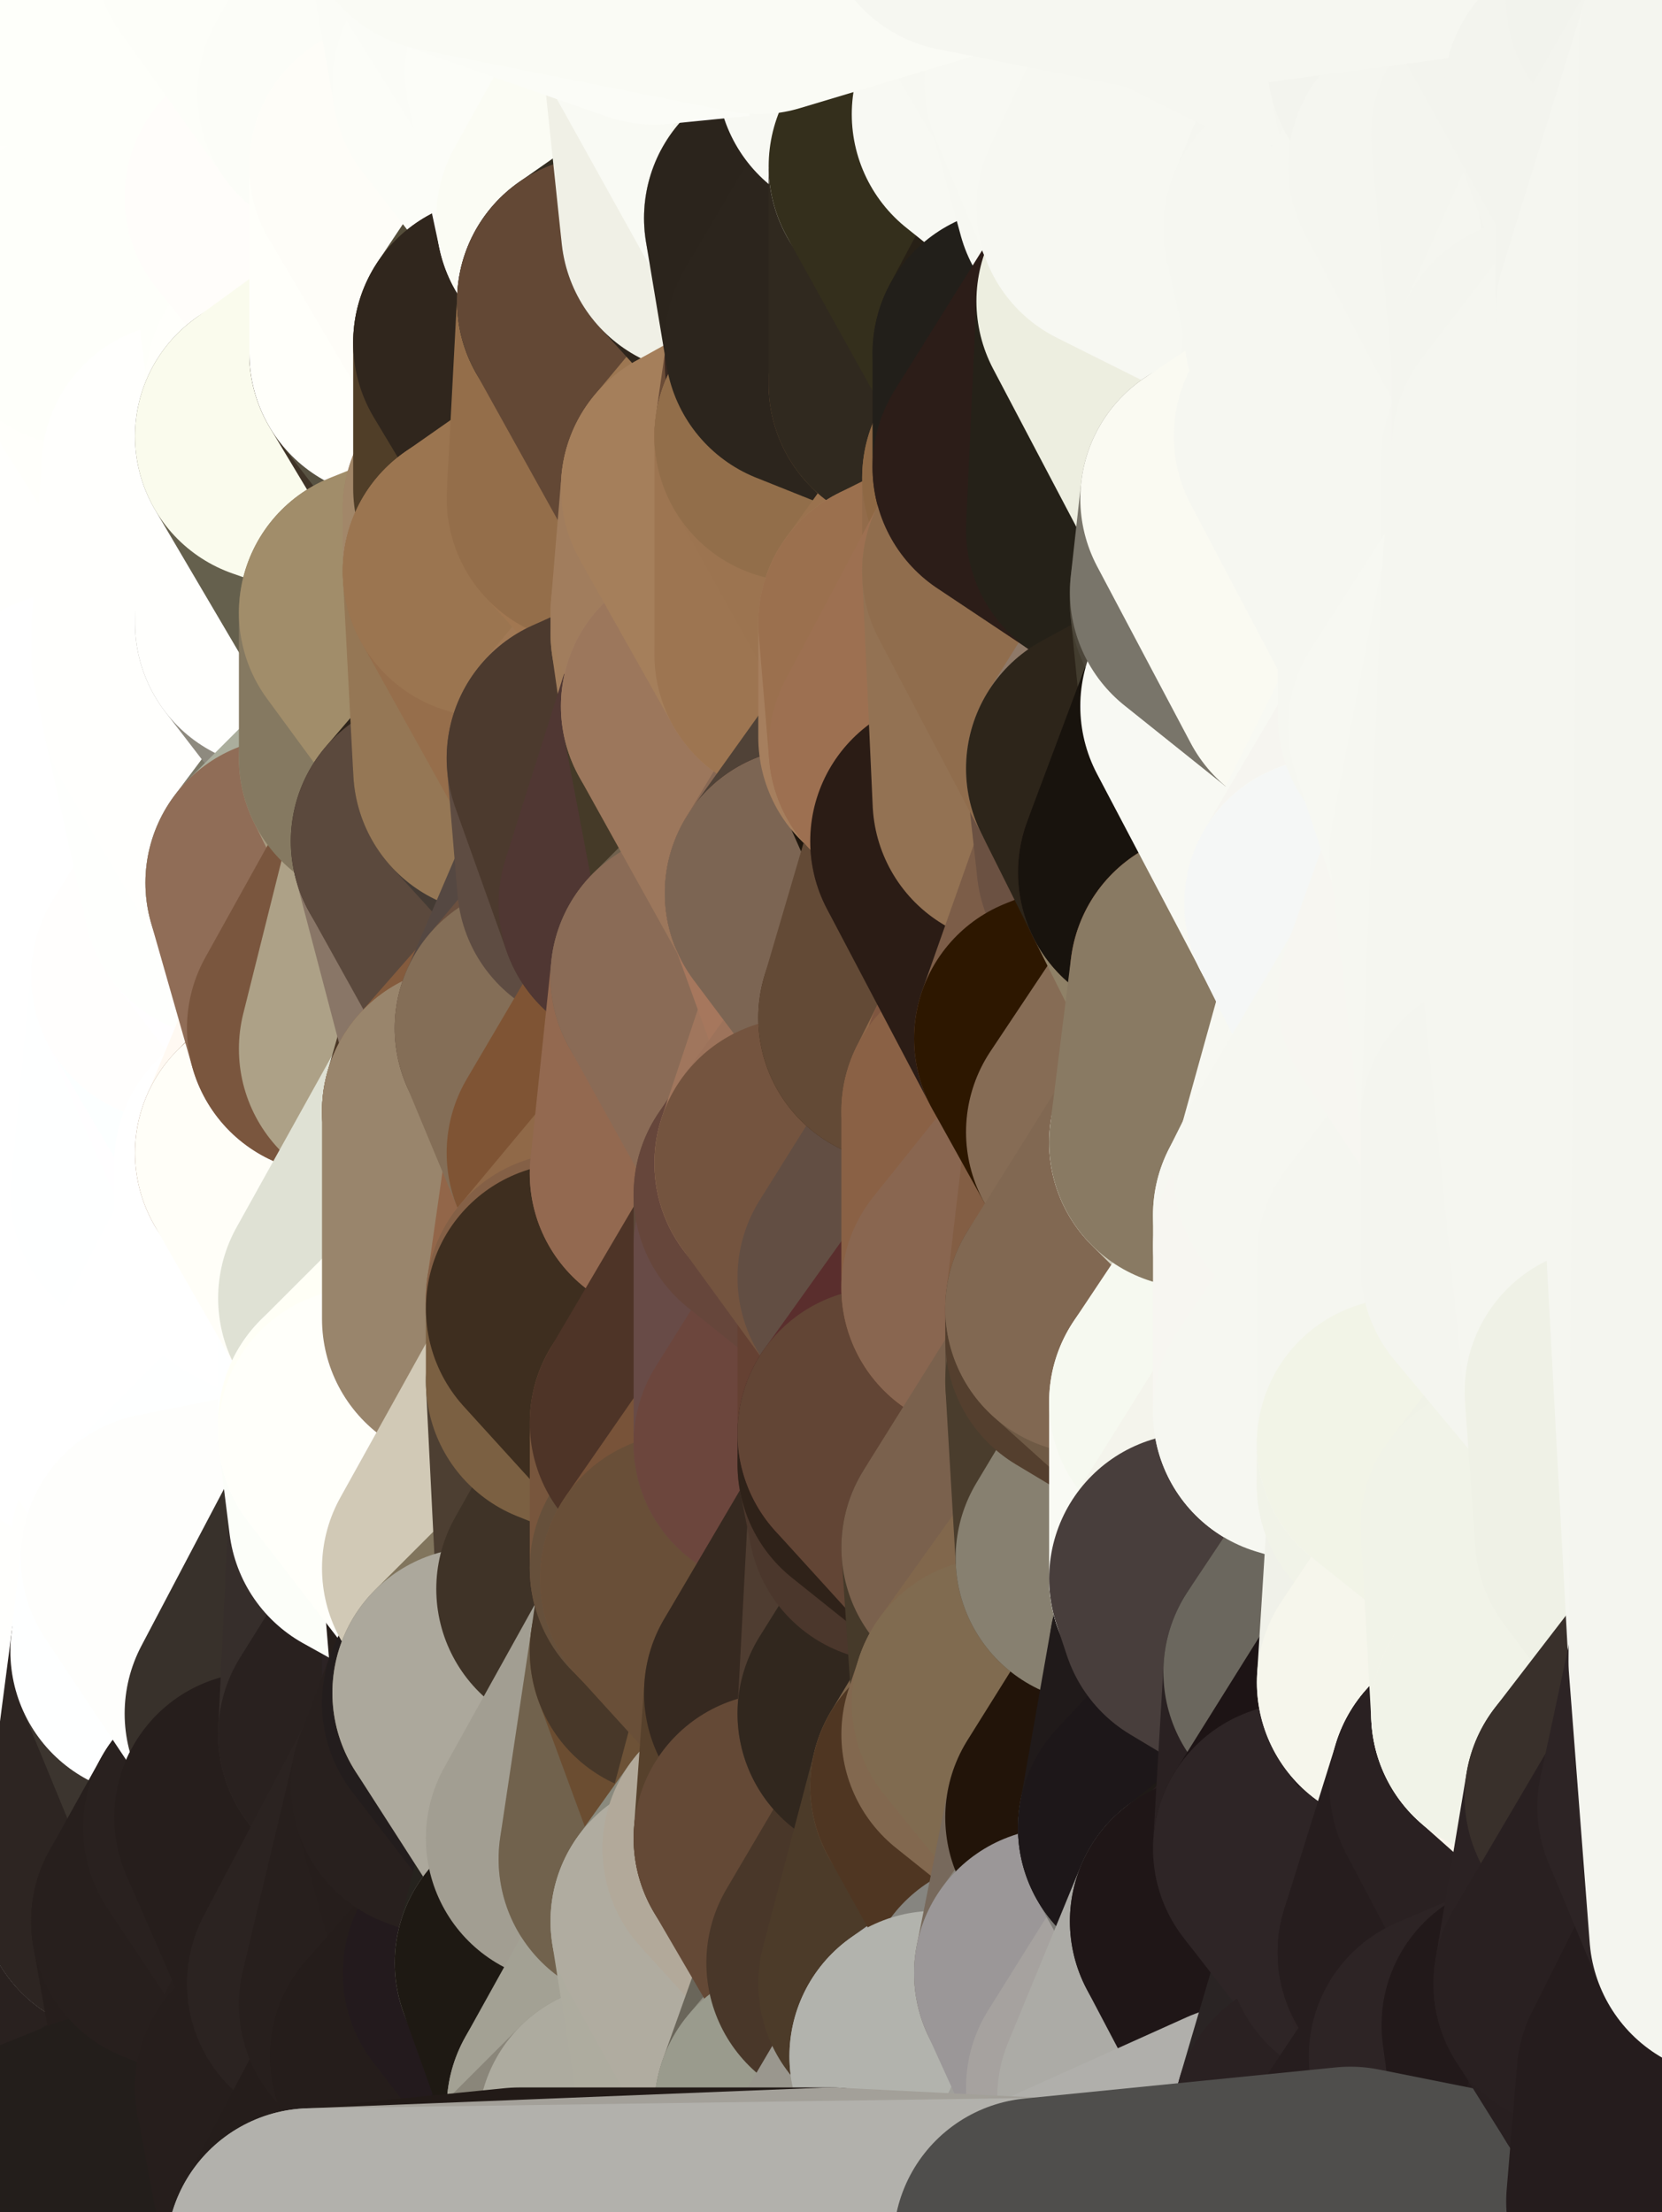 <?xml version="1.0" standalone="yes"?>
<svg width="160" height="213" xmlns="http://www.w3.org/2000/svg" version="1.1" ><rect width="100%" height="100%" fill="#808080" stroke="none"/><polygon points="-11,78 -12,104 -7,81" fill="rgba(255, 255, 255, 1)" stroke="rgba(255, 255, 255, 1)" stroke-width="28" stroke-linejoin="round"/>
		<polygon points="-11,78 -2,55 -2,52" fill="rgba(255, 255, 253, 1)" stroke="rgba(255, 255, 253, 1)" stroke-width="28" stroke-linejoin="round"/>
		<polygon points="-7,81 -12,104 -2,98" fill="rgba(255, 255, 255, 1)" stroke="rgba(255, 255, 255, 1)" stroke-width="28" stroke-linejoin="round"/>
		<polygon points="-12,104 -4,107 -2,98" fill="rgba(255, 255, 255, 1)" stroke="rgba(255, 255, 255, 1)" stroke-width="28" stroke-linejoin="round"/>
		<polygon points="-11,78 -2,52 0,0" fill="rgba(255, 255, 253, 1)" stroke="rgba(255, 255, 253, 1)" stroke-width="28" stroke-linejoin="round"/>
		<polygon points="-11,78 -7,81 -1,72" fill="rgba(255, 255, 255, 1)" stroke="rgba(255, 255, 255, 1)" stroke-width="28" stroke-linejoin="round"/>
		<polygon points="-2,55 -11,78 -1,72" fill="rgba(255, 255, 255, 1)" stroke="rgba(255, 255, 255, 1)" stroke-width="28" stroke-linejoin="round"/>
		<polygon points="-12,104 -4,130 -4,107" fill="rgba(255, 255, 255, 1)" stroke="rgba(255, 255, 255, 1)" stroke-width="28" stroke-linejoin="round"/>
		<polygon points="-4,130 -12,104 0,212" fill="rgba(255, 255, 255, 1)" stroke="rgba(255, 255, 255, 1)" stroke-width="28" stroke-linejoin="round"/>
		<polygon points="-4,107 -4,130 5,123" fill="rgba(255, 255, 255, 1)" stroke="rgba(255, 255, 255, 1)" stroke-width="28" stroke-linejoin="round"/>
		<polygon points="-4,130 5,124 5,123" fill="rgba(255, 255, 255, 1)" stroke="rgba(255, 255, 255, 1)" stroke-width="28" stroke-linejoin="round"/>
		<polygon points="-4,107 5,123 7,113" fill="rgba(255, 255, 255, 1)" stroke="rgba(255, 255, 255, 1)" stroke-width="28" stroke-linejoin="round"/>
		<polygon points="5,124 -4,130 5,133" fill="rgba(255, 255, 255, 1)" stroke="rgba(255, 255, 255, 1)" stroke-width="28" stroke-linejoin="round"/>
		<polygon points="-7,81 -2,98 2,97" fill="rgba(255, 255, 255, 1)" stroke="rgba(255, 255, 255, 1)" stroke-width="28" stroke-linejoin="round"/>
		<polygon points="0,0 -2,52 8,26" fill="rgba(255, 255, 251, 1)" stroke="rgba(255, 255, 251, 1)" stroke-width="28" stroke-linejoin="round"/>
		<polygon points="-2,52 8,29 8,26" fill="rgba(255, 255, 253, 1)" stroke="rgba(255, 255, 253, 1)" stroke-width="28" stroke-linejoin="round"/>
		<polygon points="-7,81 2,97 8,87" fill="rgba(255, 255, 255, 1)" stroke="rgba(255, 255, 255, 1)" stroke-width="28" stroke-linejoin="round"/>
		<polygon points="-4,130 0,212 6,156" fill="rgba(254, 255, 255, 1)" stroke="rgba(254, 255, 255, 1)" stroke-width="28" stroke-linejoin="round"/>
		<polygon points="-2,98 -4,107 2,97" fill="rgba(255, 255, 255, 1)" stroke="rgba(255, 255, 255, 1)" stroke-width="28" stroke-linejoin="round"/>
		<polygon points="-1,72 -7,81 8,87" fill="rgba(255, 255, 255, 1)" stroke="rgba(255, 255, 255, 1)" stroke-width="28" stroke-linejoin="round"/>
		<polygon points="-2,52 7,46 8,29" fill="rgba(255, 255, 253, 1)" stroke="rgba(255, 255, 253, 1)" stroke-width="28" stroke-linejoin="round"/>
		<polygon points="-2,55 -1,72 7,71" fill="rgba(255, 255, 255, 1)" stroke="rgba(255, 255, 255, 1)" stroke-width="28" stroke-linejoin="round"/>
		<polygon points="5,133 -4,130 6,156" fill="rgba(255, 255, 255, 1)" stroke="rgba(255, 255, 255, 1)" stroke-width="28" stroke-linejoin="round"/>
		<polygon points="6,156 0,212 12,182" fill="rgba(43, 35, 32, 1)" stroke="rgba(43, 35, 32, 1)" stroke-width="28" stroke-linejoin="round"/>
		<polygon points="7,71 -1,72 8,87" fill="rgba(255, 255, 255, 1)" stroke="rgba(255, 255, 255, 1)" stroke-width="28" stroke-linejoin="round"/>
		<polygon points="2,97 -4,107 7,113" fill="rgba(255, 255, 255, 1)" stroke="rgba(255, 255, 255, 1)" stroke-width="28" stroke-linejoin="round"/>
		<polygon points="8,87 2,97 12,89" fill="rgba(255, 255, 255, 1)" stroke="rgba(255, 255, 255, 1)" stroke-width="28" stroke-linejoin="round"/>
		<polygon points="-2,52 -2,55 7,46" fill="rgba(255, 255, 253, 1)" stroke="rgba(255, 255, 253, 1)" stroke-width="28" stroke-linejoin="round"/>
		<polygon points="5,133 6,156 15,149" fill="rgba(255, 255, 255, 1)" stroke="rgba(255, 255, 255, 1)" stroke-width="28" stroke-linejoin="round"/>
		<polygon points="7,113 5,123 15,115" fill="rgba(255, 255, 255, 1)" stroke="rgba(255, 255, 255, 1)" stroke-width="28" stroke-linejoin="round"/>
		<polygon points="5,133 15,149 15,139" fill="rgba(255, 255, 255, 1)" stroke="rgba(255, 255, 255, 1)" stroke-width="28" stroke-linejoin="round"/>
		<polygon points="0,212 10,208 12,182" fill="rgba(40, 32, 29, 1)" stroke="rgba(40, 32, 29, 1)" stroke-width="28" stroke-linejoin="round"/>
		<polygon points="17,61 7,71 17,63" fill="rgba(255, 255, 255, 1)" stroke="rgba(255, 255, 255, 1)" stroke-width="28" stroke-linejoin="round"/>
		<polygon points="-2,55 7,71 17,61" fill="rgba(255, 255, 253, 1)" stroke="rgba(255, 255, 253, 1)" stroke-width="28" stroke-linejoin="round"/>
		<polygon points="12,89 2,97 17,94" fill="rgba(255, 255, 255, 1)" stroke="rgba(255, 255, 255, 1)" stroke-width="28" stroke-linejoin="round"/>
		<polygon points="15,149 6,156 16,150" fill="rgba(255, 255, 255, 1)" stroke="rgba(255, 255, 255, 1)" stroke-width="28" stroke-linejoin="round"/>
		<polygon points="6,156 15,159 16,150" fill="rgba(255, 255, 255, 1)" stroke="rgba(255, 255, 255, 1)" stroke-width="28" stroke-linejoin="round"/>
		<polygon points="17,63 7,71 18,68" fill="rgba(255, 255, 255, 1)" stroke="rgba(255, 255, 255, 1)" stroke-width="28" stroke-linejoin="round"/>
		<polygon points="7,46 -2,55 17,61" fill="rgba(255, 255, 253, 1)" stroke="rgba(255, 255, 253, 1)" stroke-width="28" stroke-linejoin="round"/>
		<polygon points="0,0 8,26 16,3" fill="rgba(254, 255, 250, 1)" stroke="rgba(254, 255, 250, 1)" stroke-width="28" stroke-linejoin="round"/>
		<polygon points="13,0 0,0 16,3" fill="rgba(254, 255, 250, 1)" stroke="rgba(254, 255, 250, 1)" stroke-width="28" stroke-linejoin="round"/>
		<polygon points="17,185 10,208 20,202" fill="rgba(39, 31, 29, 1)" stroke="rgba(39, 31, 29, 1)" stroke-width="28" stroke-linejoin="round"/>
		<polygon points="16,3 8,26 18,20" fill="rgba(255, 255, 251, 1)" stroke="rgba(255, 255, 251, 1)" stroke-width="28" stroke-linejoin="round"/>
		<polygon points="8,29 7,46 18,45" fill="rgba(255, 255, 253, 1)" stroke="rgba(255, 255, 253, 1)" stroke-width="28" stroke-linejoin="round"/>
		<polygon points="2,97 7,113 17,94" fill="rgba(255, 255, 255, 1)" stroke="rgba(255, 255, 255, 1)" stroke-width="28" stroke-linejoin="round"/>
		<polygon points="12,182 10,208 17,185" fill="rgba(41, 33, 31, 1)" stroke="rgba(41, 33, 31, 1)" stroke-width="28" stroke-linejoin="round"/>
		<polygon points="6,156 12,182 15,159" fill="rgba(255, 255, 253, 1)" stroke="rgba(255, 255, 253, 1)" stroke-width="28" stroke-linejoin="round"/>
		<polygon points="12,182 17,185 22,176" fill="rgba(41, 33, 31, 1)" stroke="rgba(41, 33, 31, 1)" stroke-width="28" stroke-linejoin="round"/>
		<polygon points="12,89 17,94 22,86" fill="rgba(255, 255, 255, 1)" stroke="rgba(255, 255, 255, 1)" stroke-width="28" stroke-linejoin="round"/>
		<polygon points="7,46 17,61 18,45" fill="rgba(255, 255, 253, 1)" stroke="rgba(255, 255, 253, 1)" stroke-width="28" stroke-linejoin="round"/>
		<polygon points="5,123 5,124 15,115" fill="rgba(255, 255, 255, 1)" stroke="rgba(255, 255, 255, 1)" stroke-width="28" stroke-linejoin="round"/>
		<polygon points="13,0 16,3 23,-5" fill="rgba(253, 254, 249, 1)" stroke="rgba(253, 254, 249, 1)" stroke-width="28" stroke-linejoin="round"/>
		<polygon points="15,159 12,182 22,176" fill="rgba(45, 37, 34, 1)" stroke="rgba(45, 37, 34, 1)" stroke-width="28" stroke-linejoin="round"/>
		<polygon points="8,87 12,89 22,86" fill="rgba(255, 255, 255, 1)" stroke="rgba(255, 255, 255, 1)" stroke-width="28" stroke-linejoin="round"/>
		<polygon points="8,26 8,29 18,20" fill="rgba(254, 255, 250, 1)" stroke="rgba(254, 255, 250, 1)" stroke-width="28" stroke-linejoin="round"/>
		<polygon points="7,113 15,115 17,94" fill="rgba(255, 255, 255, 1)" stroke="rgba(255, 255, 255, 1)" stroke-width="28" stroke-linejoin="round"/>
		<polygon points="15,139 15,149 25,141" fill="rgba(255, 255, 253, 1)" stroke="rgba(255, 255, 253, 1)" stroke-width="28" stroke-linejoin="round"/>
		<polygon points="18,68 7,71 22,86" fill="rgba(255, 255, 255, 1)" stroke="rgba(255, 255, 255, 1)" stroke-width="28" stroke-linejoin="round"/>
		<polygon points="7,71 8,87 22,86" fill="rgba(255, 255, 255, 1)" stroke="rgba(255, 255, 255, 1)" stroke-width="28" stroke-linejoin="round"/>
		<polygon points="5,124 5,133 15,139" fill="rgba(255, 255, 255, 1)" stroke="rgba(255, 255, 255, 1)" stroke-width="28" stroke-linejoin="round"/>
		<polygon points="15,159 22,176 26,165" fill="rgba(60, 53, 47, 1)" stroke="rgba(60, 53, 47, 1)" stroke-width="28" stroke-linejoin="round"/>
		<polygon points="25,112 15,115 25,120" fill="rgba(255, 255, 255, 1)" stroke="rgba(255, 255, 255, 1)" stroke-width="28" stroke-linejoin="round"/>
		<polygon points="15,115 5,124 25,120" fill="rgba(255, 255, 255, 1)" stroke="rgba(255, 255, 255, 1)" stroke-width="28" stroke-linejoin="round"/>
		<polygon points="15,149 16,150 25,141" fill="rgba(255, 255, 253, 1)" stroke="rgba(255, 255, 253, 1)" stroke-width="28" stroke-linejoin="round"/>
		<polygon points="17,61 17,63 27,60" fill="rgba(255, 255, 253, 1)" stroke="rgba(255, 255, 253, 1)" stroke-width="28" stroke-linejoin="round"/>
		<polygon points="22,176 25,175 26,165" fill="rgba(39, 33, 33, 1)" stroke="rgba(39, 33, 33, 1)" stroke-width="28" stroke-linejoin="round"/>
		<polygon points="5,124 15,139 25,120" fill="rgba(255, 255, 255, 1)" stroke="rgba(255, 255, 255, 1)" stroke-width="28" stroke-linejoin="round"/>
		<polygon points="17,94 15,115 25,112" fill="rgba(254, 255, 255, 1)" stroke="rgba(254, 255, 255, 1)" stroke-width="28" stroke-linejoin="round"/>
		<polygon points="18,45 27,42 28,37" fill="rgba(255, 255, 251, 1)" stroke="rgba(255, 255, 251, 1)" stroke-width="28" stroke-linejoin="round"/>
		<polygon points="28,35 18,45 28,37" fill="rgba(255, 255, 251, 1)" stroke="rgba(255, 255, 251, 1)" stroke-width="28" stroke-linejoin="round"/>
		<polygon points="8,29 18,45 28,35" fill="rgba(255, 255, 251, 1)" stroke="rgba(255, 255, 251, 1)" stroke-width="28" stroke-linejoin="round"/>
		<polygon points="18,20 8,29 28,35" fill="rgba(254, 255, 250, 1)" stroke="rgba(254, 255, 250, 1)" stroke-width="28" stroke-linejoin="round"/>
		<polygon points="17,63 18,68 27,60" fill="rgba(255, 255, 253, 1)" stroke="rgba(255, 255, 253, 1)" stroke-width="28" stroke-linejoin="round"/>
		<polygon points="20,202 10,208 30,217" fill="rgba(36, 31, 28, 1)" stroke="rgba(36, 31, 28, 1)" stroke-width="28" stroke-linejoin="round"/>
		<polygon points="17,185 20,202 27,201" fill="rgba(38, 30, 28, 1)" stroke="rgba(38, 30, 28, 1)" stroke-width="28" stroke-linejoin="round"/>
		<polygon points="17,94 25,112 27,111" fill="rgba(255, 254, 255, 1)" stroke="rgba(255, 254, 255, 1)" stroke-width="28" stroke-linejoin="round"/>
		<polygon points="18,45 17,61 27,60" fill="rgba(255, 255, 253, 1)" stroke="rgba(255, 255, 253, 1)" stroke-width="28" stroke-linejoin="round"/>
		<polygon points="16,3 18,20 26,19" fill="rgba(254, 255, 250, 1)" stroke="rgba(254, 255, 250, 1)" stroke-width="28" stroke-linejoin="round"/>
		<polygon points="17,94 27,111 32,99" fill="rgba(252, 255, 255, 1)" stroke="rgba(252, 255, 255, 1)" stroke-width="28" stroke-linejoin="round"/>
		<polygon points="17,185 27,201 32,191" fill="rgba(38, 30, 28, 1)" stroke="rgba(38, 30, 28, 1)" stroke-width="28" stroke-linejoin="round"/>
		<polygon points="26,19 18,20 28,35" fill="rgba(254, 255, 250, 1)" stroke="rgba(254, 255, 250, 1)" stroke-width="28" stroke-linejoin="round"/>
		<polygon points="15,139 25,141 25,120" fill="rgba(255, 255, 255, 1)" stroke="rgba(255, 255, 255, 1)" stroke-width="28" stroke-linejoin="round"/>
		<polygon points="0,0 13,0 23,-5" fill="rgba(254, 255, 250, 1)" stroke="rgba(254, 255, 250, 1)" stroke-width="28" stroke-linejoin="round"/>
		<polygon points="23,-5 16,3 33,9" fill="rgba(253, 254, 249, 1)" stroke="rgba(253, 254, 249, 1)" stroke-width="28" stroke-linejoin="round"/>
		<polygon points="16,3 26,19 33,9" fill="rgba(254, 255, 250, 1)" stroke="rgba(254, 255, 250, 1)" stroke-width="28" stroke-linejoin="round"/>
		<polygon points="22,86 17,94 32,99" fill="rgba(255, 254, 253, 1)" stroke="rgba(255, 254, 253, 1)" stroke-width="28" stroke-linejoin="round"/>
		<polygon points="28,85 22,86 32,99" fill="rgba(255, 254, 255, 1)" stroke="rgba(255, 254, 255, 1)" stroke-width="28" stroke-linejoin="round"/>
		<polygon points="27,201 20,202 30,217" fill="rgba(35, 27, 25, 1)" stroke="rgba(35, 27, 25, 1)" stroke-width="28" stroke-linejoin="round"/>
		<polygon points="10,208 0,212 30,217" fill="rgba(35, 30, 27, 1)" stroke="rgba(35, 30, 27, 1)" stroke-width="28" stroke-linejoin="round"/>
		<polygon points="18,68 22,86 28,85" fill="rgba(254, 255, 253, 1)" stroke="rgba(254, 255, 253, 1)" stroke-width="28" stroke-linejoin="round"/>
		<polygon points="18,45 27,60 27,42" fill="rgba(255, 255, 253, 1)" stroke="rgba(255, 255, 253, 1)" stroke-width="28" stroke-linejoin="round"/>
		<polygon points="25,112 25,120 27,111" fill="rgba(255, 255, 255, 1)" stroke="rgba(255, 255, 255, 1)" stroke-width="28" stroke-linejoin="round"/>
		<polygon points="16,150 15,159 26,165" fill="rgba(254, 255, 255, 1)" stroke="rgba(254, 255, 255, 1)" stroke-width="28" stroke-linejoin="round"/>
		<polygon points="35,137 25,141 35,138" fill="rgba(255, 255, 253, 1)" stroke="rgba(255, 255, 253, 1)" stroke-width="28" stroke-linejoin="round"/>
		<polygon points="26,165 25,175 35,167" fill="rgba(36, 30, 30, 1)" stroke="rgba(36, 30, 30, 1)" stroke-width="28" stroke-linejoin="round"/>
		<polygon points="22,176 17,185 32,191" fill="rgba(39, 31, 29, 1)" stroke="rgba(39, 31, 29, 1)" stroke-width="28" stroke-linejoin="round"/>
		<polygon points="25,175 22,176 32,191" fill="rgba(41, 33, 31, 1)" stroke="rgba(41, 33, 31, 1)" stroke-width="28" stroke-linejoin="round"/>
		<polygon points="25,120 25,141 35,125" fill="rgba(255, 255, 255, 1)" stroke="rgba(255, 255, 255, 1)" stroke-width="28" stroke-linejoin="round"/>
		<polygon points="25,141 35,137 35,125" fill="rgba(255, 255, 255, 1)" stroke="rgba(255, 255, 255, 1)" stroke-width="28" stroke-linejoin="round"/>
		<polygon points="27,60 18,68 37,73" fill="rgba(255, 255, 253, 1)" stroke="rgba(255, 255, 253, 1)" stroke-width="28" stroke-linejoin="round"/>
		<polygon points="18,68 28,85 37,73" fill="rgba(255, 255, 253, 1)" stroke="rgba(255, 255, 253, 1)" stroke-width="28" stroke-linejoin="round"/>
		<polygon points="35,138 25,141 36,146" fill="rgba(255, 255, 253, 1)" stroke="rgba(255, 255, 253, 1)" stroke-width="28" stroke-linejoin="round"/>
		<polygon points="25,141 16,150 36,146" fill="rgba(254, 255, 255, 1)" stroke="rgba(254, 255, 255, 1)" stroke-width="28" stroke-linejoin="round"/>
		<polygon points="33,9 26,19 36,11" fill="rgba(254, 255, 250, 1)" stroke="rgba(254, 255, 250, 1)" stroke-width="28" stroke-linejoin="round"/>
		<polygon points="37,73 28,85 38,75" fill="rgba(124, 121, 104, 1)" stroke="rgba(124, 121, 104, 1)" stroke-width="28" stroke-linejoin="round"/>
		<polygon points="28,35 28,37 38,34" fill="rgba(255, 255, 250, 1)" stroke="rgba(255, 255, 250, 1)" stroke-width="28" stroke-linejoin="round"/>
		<polygon points="36,11 26,19 38,16" fill="rgba(254, 255, 250, 1)" stroke="rgba(254, 255, 250, 1)" stroke-width="28" stroke-linejoin="round"/>
		<polygon points="32,99 27,111 37,101" fill="rgba(255, 249, 242, 1)" stroke="rgba(255, 249, 242, 1)" stroke-width="28" stroke-linejoin="round"/>
		<polygon points="32,191 27,201 37,193" fill="rgba(39, 31, 29, 1)" stroke="rgba(39, 31, 29, 1)" stroke-width="28" stroke-linejoin="round"/>
		<polygon points="16,150 26,165 36,146" fill="rgba(254, 254, 252, 1)" stroke="rgba(254, 254, 252, 1)" stroke-width="28" stroke-linejoin="round"/>
		<polygon points="37,193 27,201 40,198" fill="rgba(38, 30, 28, 1)" stroke="rgba(38, 30, 28, 1)" stroke-width="28" stroke-linejoin="round"/>
		<polygon points="26,19 28,35 38,34" fill="rgba(254, 255, 250, 1)" stroke="rgba(254, 255, 250, 1)" stroke-width="28" stroke-linejoin="round"/>
		<polygon points="37,59 27,60 37,73" fill="rgba(142, 138, 127, 1)" stroke="rgba(142, 138, 127, 1)" stroke-width="28" stroke-linejoin="round"/>
		<polygon points="27,42 27,60 37,59" fill="rgba(255, 255, 253, 1)" stroke="rgba(255, 255, 253, 1)" stroke-width="28" stroke-linejoin="round"/>
		<polygon points="27,111 25,120 35,125" fill="rgba(255, 255, 255, 1)" stroke="rgba(255, 255, 255, 1)" stroke-width="28" stroke-linejoin="round"/>
		<polygon points="35,167 25,175 42,172" fill="rgba(43, 35, 33, 1)" stroke="rgba(43, 35, 33, 1)" stroke-width="28" stroke-linejoin="round"/>
		<polygon points="38,75 28,85 42,81" fill="rgba(171, 174, 157, 1)" stroke="rgba(171, 174, 157, 1)" stroke-width="28" stroke-linejoin="round"/>
		<polygon points="28,37 27,42 38,34" fill="rgba(255, 255, 251, 1)" stroke="rgba(255, 255, 251, 1)" stroke-width="28" stroke-linejoin="round"/>
		<polygon points="38,16 26,19 38,34" fill="rgba(255, 253, 250, 1)" stroke="rgba(255, 253, 250, 1)" stroke-width="28" stroke-linejoin="round"/>
		<polygon points="26,165 35,167 36,146" fill="rgba(56, 49, 43, 1)" stroke="rgba(56, 49, 43, 1)" stroke-width="28" stroke-linejoin="round"/>
		<polygon points="35,167 42,172 45,164" fill="rgba(41, 33, 31, 1)" stroke="rgba(41, 33, 31, 1)" stroke-width="28" stroke-linejoin="round"/>
		<polygon points="37,101 27,111 45,107" fill="rgba(135, 94, 64, 1)" stroke="rgba(135, 94, 64, 1)" stroke-width="28" stroke-linejoin="round"/>
		<polygon points="23,-5 33,9 43,-9" fill="rgba(253, 254, 249, 1)" stroke="rgba(253, 254, 249, 1)" stroke-width="28" stroke-linejoin="round"/>
		<polygon points="25,175 32,191 42,172" fill="rgba(38, 30, 28, 1)" stroke="rgba(38, 30, 28, 1)" stroke-width="28" stroke-linejoin="round"/>
		<polygon points="35,125 35,137 45,127" fill="rgba(254, 255, 255, 1)" stroke="rgba(254, 255, 255, 1)" stroke-width="28" stroke-linejoin="round"/>
		<polygon points="36,146 35,167 45,151" fill="rgba(54, 46, 43, 1)" stroke="rgba(54, 46, 43, 1)" stroke-width="28" stroke-linejoin="round"/>
		<polygon points="27,201 30,217 40,198" fill="rgba(38, 30, 28, 1)" stroke="rgba(38, 30, 28, 1)" stroke-width="28" stroke-linejoin="round"/>
		<polygon points="47,49 37,59 47,55" fill="rgba(144, 128, 95, 1)" stroke="rgba(144, 128, 95, 1)" stroke-width="28" stroke-linejoin="round"/>
		<polygon points="37,101 45,107 47,100" fill="rgba(165, 145, 112, 1)" stroke="rgba(165, 145, 112, 1)" stroke-width="28" stroke-linejoin="round"/>
		<polygon points="37,193 40,198 47,190" fill="rgba(39, 31, 29, 1)" stroke="rgba(39, 31, 29, 1)" stroke-width="28" stroke-linejoin="round"/>
		<polygon points="27,42 37,59 47,49" fill="rgba(101, 96, 77, 1)" stroke="rgba(101, 96, 77, 1)" stroke-width="28" stroke-linejoin="round"/>
		<polygon points="38,34 27,42 47,49" fill="rgba(250, 251, 237, 1)" stroke="rgba(250, 251, 237, 1)" stroke-width="28" stroke-linejoin="round"/>
		<polygon points="36,11 38,16 46,8" fill="rgba(254, 255, 250, 1)" stroke="rgba(254, 255, 250, 1)" stroke-width="28" stroke-linejoin="round"/>
		<polygon points="33,9 36,11 46,8" fill="rgba(254, 255, 250, 1)" stroke="rgba(254, 255, 250, 1)" stroke-width="28" stroke-linejoin="round"/>
		<polygon points="45,151 35,167 45,164" fill="rgba(41, 33, 31, 1)" stroke="rgba(41, 33, 31, 1)" stroke-width="28" stroke-linejoin="round"/>
		<polygon points="27,111 35,125 45,107" fill="rgba(255, 254, 248, 1)" stroke="rgba(255, 254, 248, 1)" stroke-width="28" stroke-linejoin="round"/>
		<polygon points="28,85 32,99 42,81" fill="rgba(144, 109, 87, 1)" stroke="rgba(144, 109, 87, 1)" stroke-width="28" stroke-linejoin="round"/>
		<polygon points="38,75 42,81 48,74" fill="rgba(179, 166, 149, 1)" stroke="rgba(179, 166, 149, 1)" stroke-width="28" stroke-linejoin="round"/>
		<polygon points="37,73 38,75 48,74" fill="rgba(167, 153, 126, 1)" stroke="rgba(167, 153, 126, 1)" stroke-width="28" stroke-linejoin="round"/>
		<polygon points="38,34 47,49 48,47" fill="rgba(63, 51, 39, 1)" stroke="rgba(63, 51, 39, 1)" stroke-width="28" stroke-linejoin="round"/>
		<polygon points="45,151 45,164 46,163" fill="rgba(44, 35, 36, 1)" stroke="rgba(44, 35, 36, 1)" stroke-width="28" stroke-linejoin="round"/>
		<polygon points="43,-9 33,9 46,8" fill="rgba(252, 253, 248, 1)" stroke="rgba(252, 253, 248, 1)" stroke-width="28" stroke-linejoin="round"/>
		<polygon points="32,191 37,193 42,172" fill="rgba(43, 35, 33, 1)" stroke="rgba(43, 35, 33, 1)" stroke-width="28" stroke-linejoin="round"/>
		<polygon points="32,99 37,101 42,81" fill="rgba(122, 86, 62, 1)" stroke="rgba(122, 86, 62, 1)" stroke-width="28" stroke-linejoin="round"/>
		<polygon points="40,198 30,217 50,215" fill="rgba(37, 29, 27, 1)" stroke="rgba(37, 29, 27, 1)" stroke-width="28" stroke-linejoin="round"/>
		<polygon points="38,34 48,47 48,33" fill="rgba(88, 82, 66, 1)" stroke="rgba(88, 82, 66, 1)" stroke-width="28" stroke-linejoin="round"/>
		<polygon points="42,81 37,101 47,100" fill="rgba(173, 161, 135, 1)" stroke="rgba(173, 161, 135, 1)" stroke-width="28" stroke-linejoin="round"/>
		<polygon points="42,172 37,193 47,190" fill="rgba(39, 31, 29, 1)" stroke="rgba(39, 31, 29, 1)" stroke-width="28" stroke-linejoin="round"/>
		<polygon points="37,59 37,73 48,74" fill="rgba(133, 121, 97, 1)" stroke="rgba(133, 121, 97, 1)" stroke-width="28" stroke-linejoin="round"/>
		<polygon points="38,16 38,34 48,33" fill="rgba(255, 255, 250, 1)" stroke="rgba(255, 255, 250, 1)" stroke-width="28" stroke-linejoin="round"/>
		<polygon points="35,125 45,127 45,107" fill="rgba(223, 225, 212, 1)" stroke="rgba(223, 225, 212, 1)" stroke-width="28" stroke-linejoin="round"/>
		<polygon points="47,55 37,59 48,74" fill="rgba(161, 141, 106, 1)" stroke="rgba(161, 141, 106, 1)" stroke-width="28" stroke-linejoin="round"/>
		<polygon points="35,138 36,146 45,151" fill="rgba(252, 254, 249, 1)" stroke="rgba(252, 254, 249, 1)" stroke-width="28" stroke-linejoin="round"/>
		<polygon points="42,172 47,190 55,177" fill="rgba(38, 30, 28, 1)" stroke="rgba(38, 30, 28, 1)" stroke-width="28" stroke-linejoin="round"/>
		<polygon points="45,127 55,126 55,125" fill="rgba(154, 130, 102, 1)" stroke="rgba(154, 130, 102, 1)" stroke-width="28" stroke-linejoin="round"/>
		<polygon points="45,151 46,163 56,153" fill="rgba(38, 30, 27, 1)" stroke="rgba(38, 30, 27, 1)" stroke-width="28" stroke-linejoin="round"/>
		<polygon points="46,8 38,16 56,21" fill="rgba(252, 253, 248, 1)" stroke="rgba(252, 253, 248, 1)" stroke-width="28" stroke-linejoin="round"/>
		<polygon points="38,16 48,33 56,21" fill="rgba(254, 253, 248, 1)" stroke="rgba(254, 253, 248, 1)" stroke-width="28" stroke-linejoin="round"/>
		<polygon points="47,190 52,189 55,177" fill="rgba(35, 29, 29, 1)" stroke="rgba(35, 29, 29, 1)" stroke-width="28" stroke-linejoin="round"/>
		<polygon points="55,126 45,127 55,133" fill="rgba(141, 120, 93, 1)" stroke="rgba(141, 120, 93, 1)" stroke-width="28" stroke-linejoin="round"/>
		<polygon points="35,137 35,138 55,133" fill="rgba(255, 255, 255, 1)" stroke="rgba(255, 255, 255, 1)" stroke-width="28" stroke-linejoin="round"/>
		<polygon points="45,127 35,137 55,133" fill="rgba(255, 255, 246, 1)" stroke="rgba(255, 255, 246, 1)" stroke-width="28" stroke-linejoin="round"/>
		<polygon points="47,100 45,107 52,99" fill="rgba(74, 55, 38, 1)" stroke="rgba(74, 55, 38, 1)" stroke-width="28" stroke-linejoin="round"/>
		<polygon points="40,198 50,215 57,203" fill="rgba(35, 27, 24, 1)" stroke="rgba(35, 27, 24, 1)" stroke-width="28" stroke-linejoin="round"/>
		<polygon points="48,47 47,49 57,48" fill="rgba(154, 127, 97, 1)" stroke="rgba(154, 127, 97, 1)" stroke-width="28" stroke-linejoin="round"/>
		<polygon points="35,138 45,151 55,133" fill="rgba(255, 255, 250, 1)" stroke="rgba(255, 255, 250, 1)" stroke-width="28" stroke-linejoin="round"/>
		<polygon points="43,-9 46,8 53,7" fill="rgba(251, 252, 247, 1)" stroke="rgba(251, 252, 247, 1)" stroke-width="28" stroke-linejoin="round"/>
		<polygon points="42,81 47,100 52,99" fill="rgba(137, 118, 103, 1)" stroke="rgba(137, 118, 103, 1)" stroke-width="28" stroke-linejoin="round"/>
		<polygon points="56,21 48,33 58,29" fill="rgba(85, 78, 59, 1)" stroke="rgba(85, 78, 59, 1)" stroke-width="28" stroke-linejoin="round"/>
		<polygon points="58,23 56,21 58,29" fill="rgba(69, 63, 41, 1)" stroke="rgba(69, 63, 41, 1)" stroke-width="28" stroke-linejoin="round"/>
		<polygon points="48,74 42,81 58,85" fill="rgba(47, 37, 27, 1)" stroke="rgba(47, 37, 27, 1)" stroke-width="28" stroke-linejoin="round"/>
		<polygon points="42,81 52,99 58,85" fill="rgba(91, 73, 61, 1)" stroke="rgba(91, 73, 61, 1)" stroke-width="28" stroke-linejoin="round"/>
		<polygon points="47,190 40,198 57,203" fill="rgba(37, 29, 27, 1)" stroke="rgba(37, 29, 27, 1)" stroke-width="28" stroke-linejoin="round"/>
		<polygon points="52,189 47,190 57,203" fill="rgba(35, 26, 29, 1)" stroke="rgba(35, 26, 29, 1)" stroke-width="28" stroke-linejoin="round"/>
		<polygon points="52,99 45,107 57,111" fill="rgba(132, 91, 61, 1)" stroke="rgba(132, 91, 61, 1)" stroke-width="28" stroke-linejoin="round"/>
		<polygon points="45,107 55,125 57,111" fill="rgba(152, 122, 94, 1)" stroke="rgba(152, 122, 94, 1)" stroke-width="28" stroke-linejoin="round"/>
		<polygon points="47,49 47,55 57,48" fill="rgba(162, 135, 105, 1)" stroke="rgba(162, 135, 105, 1)" stroke-width="28" stroke-linejoin="round"/>
		<polygon points="53,7 46,8 56,21" fill="rgba(252, 253, 248, 1)" stroke="rgba(252, 253, 248, 1)" stroke-width="28" stroke-linejoin="round"/>
		<polygon points="45,164 42,172 55,177" fill="rgba(40, 32, 30, 1)" stroke="rgba(40, 32, 30, 1)" stroke-width="28" stroke-linejoin="round"/>
		<polygon points="46,163 45,164 55,177" fill="rgba(35, 29, 29, 1)" stroke="rgba(35, 29, 29, 1)" stroke-width="28" stroke-linejoin="round"/>
		<polygon points="45,107 45,127 55,125" fill="rgba(153, 133, 108, 1)" stroke="rgba(153, 133, 108, 1)" stroke-width="28" stroke-linejoin="round"/>
		<polygon points="57,203 50,215 60,205" fill="rgba(31, 25, 25, 1)" stroke="rgba(31, 25, 25, 1)" stroke-width="28" stroke-linejoin="round"/>
		<polygon points="57,73 48,74 58,85" fill="rgba(68, 59, 52, 1)" stroke="rgba(68, 59, 52, 1)" stroke-width="28" stroke-linejoin="round"/>
		<polygon points="47,55 48,74 57,73" fill="rgba(149, 119, 85, 1)" stroke="rgba(149, 119, 85, 1)" stroke-width="28" stroke-linejoin="round"/>
		<polygon points="48,33 48,47 57,48" fill="rgba(80, 62, 40, 1)" stroke="rgba(80, 62, 40, 1)" stroke-width="28" stroke-linejoin="round"/>
		<polygon points="55,133 45,151 56,153" fill="rgba(209, 201, 182, 1)" stroke="rgba(209, 201, 182, 1)" stroke-width="28" stroke-linejoin="round"/>
		<polygon points="43,-9 53,7 63,-2" fill="rgba(251, 252, 247, 1)" stroke="rgba(251, 252, 247, 1)" stroke-width="28" stroke-linejoin="round"/>
		<polygon points="55,177 52,189 62,179" fill="rgba(38, 35, 30, 1)" stroke="rgba(38, 35, 30, 1)" stroke-width="28" stroke-linejoin="round"/>
		<polygon points="58,85 52,99 62,87" fill="rgba(85, 72, 66, 1)" stroke="rgba(85, 72, 66, 1)" stroke-width="28" stroke-linejoin="round"/>
		<polygon points="56,153 46,163 65,159" fill="rgba(129, 117, 93, 1)" stroke="rgba(129, 117, 93, 1)" stroke-width="28" stroke-linejoin="round"/>
		<polygon points="48,33 57,48 58,29" fill="rgba(48, 38, 29, 1)" stroke="rgba(48, 38, 29, 1)" stroke-width="28" stroke-linejoin="round"/>
		<polygon points="63,-2 53,7 66,3" fill="rgba(251, 252, 247, 1)" stroke="rgba(251, 252, 247, 1)" stroke-width="28" stroke-linejoin="round"/>
		<polygon points="65,151 56,153 65,159" fill="rgba(84, 66, 44, 1)" stroke="rgba(84, 66, 44, 1)" stroke-width="28" stroke-linejoin="round"/>
		<polygon points="55,133 56,153 65,137" fill="rgba(77, 63, 50, 1)" stroke="rgba(77, 63, 50, 1)" stroke-width="28" stroke-linejoin="round"/>
		<polygon points="47,55 57,73 67,61" fill="rgba(150, 110, 75, 1)" stroke="rgba(150, 110, 75, 1)" stroke-width="28" stroke-linejoin="round"/>
		<polygon points="67,59 47,55 67,61" fill="rgba(156, 116, 81, 1)" stroke="rgba(156, 116, 81, 1)" stroke-width="28" stroke-linejoin="round"/>
		<polygon points="62,87 52,99 67,94" fill="rgba(107, 80, 63, 1)" stroke="rgba(107, 80, 63, 1)" stroke-width="28" stroke-linejoin="round"/>
		<polygon points="57,48 47,55 67,59" fill="rgba(155, 117, 80, 1)" stroke="rgba(155, 117, 80, 1)" stroke-width="28" stroke-linejoin="round"/>
		<polygon points="62,179 52,189 67,185" fill="rgba(152, 150, 138, 1)" stroke="rgba(152, 150, 138, 1)" stroke-width="28" stroke-linejoin="round"/>
		<polygon points="65,151 65,159 66,152" fill="rgba(56, 48, 37, 1)" stroke="rgba(56, 48, 37, 1)" stroke-width="28" stroke-linejoin="round"/>
		<polygon points="46,163 55,177 65,159" fill="rgba(172, 168, 156, 1)" stroke="rgba(172, 168, 156, 1)" stroke-width="28" stroke-linejoin="round"/>
		<polygon points="57,111 55,125 65,113" fill="rgba(146, 102, 73, 1)" stroke="rgba(146, 102, 73, 1)" stroke-width="28" stroke-linejoin="round"/>
		<polygon points="67,61 57,73 68,68" fill="rgba(161, 121, 85, 1)" stroke="rgba(161, 121, 85, 1)" stroke-width="28" stroke-linejoin="round"/>
		<polygon points="58,23 58,29 68,22" fill="rgba(57, 47, 37, 1)" stroke="rgba(57, 47, 37, 1)" stroke-width="28" stroke-linejoin="round"/>
		<polygon points="65,137 56,153 65,151" fill="rgba(63, 51, 39, 1)" stroke="rgba(63, 51, 39, 1)" stroke-width="28" stroke-linejoin="round"/>
		<polygon points="57,48 67,59 68,47" fill="rgba(161, 119, 81, 1)" stroke="rgba(161, 119, 81, 1)" stroke-width="28" stroke-linejoin="round"/>
		<polygon points="56,21 58,23 68,22" fill="rgba(57, 51, 39, 1)" stroke="rgba(57, 51, 39, 1)" stroke-width="28" stroke-linejoin="round"/>
		<polygon points="52,99 57,111 67,94" fill="rgba(132, 110, 87, 1)" stroke="rgba(132, 110, 87, 1)" stroke-width="28" stroke-linejoin="round"/>
		<polygon points="52,189 57,203 67,185" fill="rgba(30, 25, 19, 1)" stroke="rgba(30, 25, 19, 1)" stroke-width="28" stroke-linejoin="round"/>
		<polygon points="55,177 62,179 65,159" fill="rgba(162, 158, 146, 1)" stroke="rgba(162, 158, 146, 1)" stroke-width="28" stroke-linejoin="round"/>
		<polygon points="55,126 55,133 65,137" fill="rgba(123, 96, 66, 1)" stroke="rgba(123, 96, 66, 1)" stroke-width="28" stroke-linejoin="round"/>
		<polygon points="62,87 67,94 72,89" fill="rgba(121, 99, 85, 1)" stroke="rgba(121, 99, 85, 1)" stroke-width="28" stroke-linejoin="round"/>
		<polygon points="62,179 67,185 72,178" fill="rgba(140, 136, 124, 1)" stroke="rgba(140, 136, 124, 1)" stroke-width="28" stroke-linejoin="round"/>
		<polygon points="58,29 57,48 68,47" fill="rgba(148, 110, 74, 1)" stroke="rgba(148, 110, 74, 1)" stroke-width="28" stroke-linejoin="round"/>
		<polygon points="53,7 56,21 66,3" fill="rgba(252, 253, 248, 1)" stroke="rgba(252, 253, 248, 1)" stroke-width="28" stroke-linejoin="round"/>
		<polygon points="57,73 58,85 62,87" fill="rgba(94, 76, 66, 1)" stroke="rgba(94, 76, 66, 1)" stroke-width="28" stroke-linejoin="round"/>
		<polygon points="63,-2 66,3 73,-3" fill="rgba(250, 251, 245, 1)" stroke="rgba(250, 251, 245, 1)" stroke-width="28" stroke-linejoin="round"/>
		<polygon points="57,203 60,205 70,204" fill="rgba(154, 151, 142, 1)" stroke="rgba(154, 151, 142, 1)" stroke-width="28" stroke-linejoin="round"/>
		<polygon points="67,185 57,203 70,204" fill="rgba(163, 161, 148, 1)" stroke="rgba(163, 161, 148, 1)" stroke-width="28" stroke-linejoin="round"/>
		<polygon points="66,3 56,21 68,22" fill="rgba(251, 252, 244, 1)" stroke="rgba(251, 252, 244, 1)" stroke-width="28" stroke-linejoin="round"/>
		<polygon points="57,111 65,113 67,94" fill="rgba(127, 84, 52, 1)" stroke="rgba(127, 84, 52, 1)" stroke-width="28" stroke-linejoin="round"/>
		<polygon points="75,115 65,113 75,120" fill="rgba(152, 110, 86, 1)" stroke="rgba(152, 110, 86, 1)" stroke-width="28" stroke-linejoin="round"/>
		<polygon points="65,113 55,125 75,120" fill="rgba(144, 105, 72, 1)" stroke="rgba(144, 105, 72, 1)" stroke-width="28" stroke-linejoin="round"/>
		<polygon points="57,73 62,87 68,68" fill="rgba(76, 58, 46, 1)" stroke="rgba(76, 58, 46, 1)" stroke-width="28" stroke-linejoin="round"/>
		<polygon points="55,125 55,126 75,120" fill="rgba(132, 96, 70, 1)" stroke="rgba(132, 96, 70, 1)" stroke-width="28" stroke-linejoin="round"/>
		<polygon points="55,126 65,137 75,120" fill="rgba(62, 46, 31, 1)" stroke="rgba(62, 46, 31, 1)" stroke-width="28" stroke-linejoin="round"/>
		<polygon points="65,137 65,151 75,139" fill="rgba(120, 86, 61, 1)" stroke="rgba(120, 86, 61, 1)" stroke-width="28" stroke-linejoin="round"/>
		<polygon points="65,159 62,179 72,178" fill="rgba(113, 98, 77, 1)" stroke="rgba(113, 98, 77, 1)" stroke-width="28" stroke-linejoin="round"/>
		<polygon points="65,113 75,115 77,112" fill="rgba(140, 102, 81, 1)" stroke="rgba(140, 102, 81, 1)" stroke-width="28" stroke-linejoin="round"/>
		<polygon points="67,59 67,61 77,63" fill="rgba(163, 127, 95, 1)" stroke="rgba(163, 127, 95, 1)" stroke-width="28" stroke-linejoin="round"/>
		<polygon points="67,61 68,68 77,63" fill="rgba(161, 125, 91, 1)" stroke="rgba(161, 125, 91, 1)" stroke-width="28" stroke-linejoin="round"/>
		<polygon points="65,159 72,178 76,163" fill="rgba(107, 77, 49, 1)" stroke="rgba(107, 77, 49, 1)" stroke-width="28" stroke-linejoin="round"/>
		<polygon points="68,22 58,29 78,33" fill="rgba(51, 45, 33, 1)" stroke="rgba(51, 45, 33, 1)" stroke-width="28" stroke-linejoin="round"/>
		<polygon points="58,29 78,35 78,33" fill="rgba(56, 49, 41, 1)" stroke="rgba(56, 49, 41, 1)" stroke-width="28" stroke-linejoin="round"/>
		<polygon points="58,29 68,47 78,35" fill="rgba(99, 72, 53, 1)" stroke="rgba(99, 72, 53, 1)" stroke-width="28" stroke-linejoin="round"/>
		<polygon points="68,47 77,42 78,35" fill="rgba(157, 119, 82, 1)" stroke="rgba(157, 119, 82, 1)" stroke-width="28" stroke-linejoin="round"/>
		<polygon points="66,152 65,159 76,163" fill="rgba(72, 56, 41, 1)" stroke="rgba(72, 56, 41, 1)" stroke-width="28" stroke-linejoin="round"/>
		<polygon points="72,178 75,177 76,163" fill="rgba(109, 82, 55, 1)" stroke="rgba(109, 82, 55, 1)" stroke-width="28" stroke-linejoin="round"/>
		<polygon points="65,151 66,152 75,139" fill="rgba(102, 80, 59, 1)" stroke="rgba(102, 80, 59, 1)" stroke-width="28" stroke-linejoin="round"/>
		<polygon points="68,68 62,87 72,89" fill="rgba(80, 55, 51, 1)" stroke="rgba(80, 55, 51, 1)" stroke-width="28" stroke-linejoin="round"/>
		<polygon points="77,203 70,204 80,215" fill="rgba(157, 155, 143, 1)" stroke="rgba(157, 155, 143, 1)" stroke-width="28" stroke-linejoin="round"/>
		<polygon points="60,205 50,215 80,215" fill="rgba(138, 134, 122, 1)" stroke="rgba(138, 134, 122, 1)" stroke-width="28" stroke-linejoin="round"/>
		<polygon points="70,204 60,205 80,215" fill="rgba(173, 171, 159, 1)" stroke="rgba(173, 171, 159, 1)" stroke-width="28" stroke-linejoin="round"/>
		<polygon points="76,21 68,22 78,33" fill="rgba(47, 38, 29, 1)" stroke="rgba(47, 38, 29, 1)" stroke-width="28" stroke-linejoin="round"/>
		<polygon points="68,68 72,89 78,86" fill="rgba(69, 58, 40, 1)" stroke="rgba(69, 58, 40, 1)" stroke-width="28" stroke-linejoin="round"/>
		<polygon points="67,94 65,113 77,112" fill="rgba(147, 105, 80, 1)" stroke="rgba(147, 105, 80, 1)" stroke-width="28" stroke-linejoin="round"/>
		<polygon points="66,3 68,22 76,21" fill="rgba(240, 240, 230, 1)" stroke="rgba(240, 240, 230, 1)" stroke-width="28" stroke-linejoin="round"/>
		<polygon points="65,137 75,139 75,120" fill="rgba(78, 52, 39, 1)" stroke="rgba(78, 52, 39, 1)" stroke-width="28" stroke-linejoin="round"/>
		<polygon points="72,178 67,185 82,189" fill="rgba(138, 138, 126, 1)" stroke="rgba(138, 138, 126, 1)" stroke-width="28" stroke-linejoin="round"/>
		<polygon points="72,89 67,94 82,97" fill="rgba(112, 97, 78, 1)" stroke="rgba(112, 97, 78, 1)" stroke-width="28" stroke-linejoin="round"/>
		<polygon points="67,185 70,204 77,203" fill="rgba(174, 172, 159, 1)" stroke="rgba(174, 172, 159, 1)" stroke-width="28" stroke-linejoin="round"/>
		<polygon points="73,-3 66,3 83,7" fill="rgba(250, 251, 245, 1)" stroke="rgba(250, 251, 245, 1)" stroke-width="28" stroke-linejoin="round"/>
		<polygon points="66,3 76,21 83,7" fill="rgba(249, 250, 244, 1)" stroke="rgba(249, 250, 244, 1)" stroke-width="28" stroke-linejoin="round"/>
		<polygon points="67,185 77,203 82,189" fill="rgba(176, 172, 160, 1)" stroke="rgba(176, 172, 160, 1)" stroke-width="28" stroke-linejoin="round"/>
		<polygon points="75,177 72,178 82,189" fill="rgba(178, 169, 154, 1)" stroke="rgba(178, 169, 154, 1)" stroke-width="28" stroke-linejoin="round"/>
		<polygon points="78,86 72,89 82,97" fill="rgba(90, 64, 51, 1)" stroke="rgba(90, 64, 51, 1)" stroke-width="28" stroke-linejoin="round"/>
		<polygon points="67,94 77,112 82,97" fill="rgba(138, 107, 86, 1)" stroke="rgba(138, 107, 86, 1)" stroke-width="28" stroke-linejoin="round"/>
		<polygon points="68,47 67,59 77,63" fill="rgba(161, 125, 93, 1)" stroke="rgba(161, 125, 93, 1)" stroke-width="28" stroke-linejoin="round"/>
		<polygon points="85,138 75,139 85,141" fill="rgba(122, 78, 67, 1)" stroke="rgba(122, 78, 67, 1)" stroke-width="28" stroke-linejoin="round"/>
		<polygon points="75,139 66,152 86,146" fill="rgba(120, 83, 57, 1)" stroke="rgba(120, 83, 57, 1)" stroke-width="28" stroke-linejoin="round"/>
		<polygon points="85,141 75,139 86,146" fill="rgba(75, 48, 37, 1)" stroke="rgba(75, 48, 37, 1)" stroke-width="28" stroke-linejoin="round"/>
		<polygon points="77,63 68,68 87,71" fill="rgba(167, 130, 103, 1)" stroke="rgba(167, 130, 103, 1)" stroke-width="28" stroke-linejoin="round"/>
		<polygon points="68,68 78,86 87,71" fill="rgba(156, 119, 92, 1)" stroke="rgba(156, 119, 92, 1)" stroke-width="28" stroke-linejoin="round"/>
		<polygon points="66,152 76,163 86,146" fill="rgba(105, 79, 56, 1)" stroke="rgba(105, 79, 56, 1)" stroke-width="28" stroke-linejoin="round"/>
		<polygon points="76,163 75,177 85,165" fill="rgba(87, 65, 44, 1)" stroke="rgba(87, 65, 44, 1)" stroke-width="28" stroke-linejoin="round"/>
		<polygon points="75,115 75,120 85,123" fill="rgba(94, 72, 58, 1)" stroke="rgba(94, 72, 58, 1)" stroke-width="28" stroke-linejoin="round"/>
		<polygon points="75,120 75,139 85,123" fill="rgba(104, 75, 71, 1)" stroke="rgba(104, 75, 71, 1)" stroke-width="28" stroke-linejoin="round"/>
		<polygon points="68,47 77,63 77,42" fill="rgba(165, 127, 91, 1)" stroke="rgba(165, 127, 91, 1)" stroke-width="28" stroke-linejoin="round"/>
		<polygon points="86,9 76,21 88,16" fill="rgba(99, 100, 86, 1)" stroke="rgba(99, 100, 86, 1)" stroke-width="28" stroke-linejoin="round"/>
		<polygon points="78,35 77,42 88,37" fill="rgba(107, 76, 55, 1)" stroke="rgba(107, 76, 55, 1)" stroke-width="28" stroke-linejoin="round"/>
		<polygon points="78,33 78,35 88,37" fill="rgba(58, 41, 33, 1)" stroke="rgba(58, 41, 33, 1)" stroke-width="28" stroke-linejoin="round"/>
		<polygon points="82,189 77,203 87,191" fill="rgba(106, 102, 90, 1)" stroke="rgba(106, 102, 90, 1)" stroke-width="28" stroke-linejoin="round"/>
		<polygon points="77,63 87,71 87,60" fill="rgba(163, 124, 91, 1)" stroke="rgba(163, 124, 91, 1)" stroke-width="28" stroke-linejoin="round"/>
		<polygon points="83,7 76,21 86,9" fill="rgba(244, 245, 237, 1)" stroke="rgba(244, 245, 237, 1)" stroke-width="28" stroke-linejoin="round"/>
		<polygon points="85,123 75,139 85,138" fill="rgba(108, 70, 61, 1)" stroke="rgba(108, 70, 61, 1)" stroke-width="28" stroke-linejoin="round"/>
		<polygon points="77,112 75,115 85,123" fill="rgba(102, 70, 59, 1)" stroke="rgba(102, 70, 59, 1)" stroke-width="28" stroke-linejoin="round"/>
		<polygon points="87,191 77,203 90,198" fill="rgba(144, 140, 128, 1)" stroke="rgba(144, 140, 128, 1)" stroke-width="28" stroke-linejoin="round"/>
		<polygon points="87,71 78,86 88,72" fill="rgba(135, 104, 84, 1)" stroke="rgba(135, 104, 84, 1)" stroke-width="28" stroke-linejoin="round"/>
		<polygon points="82,97 77,112 87,98" fill="rgba(160, 118, 93, 1)" stroke="rgba(160, 118, 93, 1)" stroke-width="28" stroke-linejoin="round"/>
		<polygon points="77,42 77,63 87,60" fill="rgba(157, 117, 81, 1)" stroke="rgba(157, 117, 81, 1)" stroke-width="28" stroke-linejoin="round"/>
		<polygon points="85,165 75,177 92,172" fill="rgba(86, 64, 43, 1)" stroke="rgba(86, 64, 43, 1)" stroke-width="28" stroke-linejoin="round"/>
		<polygon points="88,72 78,86 92,81" fill="rgba(80, 66, 55, 1)" stroke="rgba(80, 66, 55, 1)" stroke-width="28" stroke-linejoin="round"/>
		<polygon points="76,163 85,165 86,146" fill="rgba(54, 41, 32, 1)" stroke="rgba(54, 41, 32, 1)" stroke-width="28" stroke-linejoin="round"/>
		<polygon points="73,-3 83,7 93,-9" fill="rgba(249, 249, 247, 1)" stroke="rgba(249, 249, 247, 1)" stroke-width="28" stroke-linejoin="round"/>
		<polygon points="78,86 82,97 87,98" fill="rgba(166, 119, 93, 1)" stroke="rgba(166, 119, 93, 1)" stroke-width="28" stroke-linejoin="round"/>
		<polygon points="87,98 77,112 95,107" fill="rgba(157, 115, 91, 1)" stroke="rgba(157, 115, 91, 1)" stroke-width="28" stroke-linejoin="round"/>
		<polygon points="85,165 92,172 95,167" fill="rgba(84, 59, 37, 1)" stroke="rgba(84, 59, 37, 1)" stroke-width="28" stroke-linejoin="round"/>
		<polygon points="75,177 82,189 92,172" fill="rgba(100, 73, 54, 1)" stroke="rgba(100, 73, 54, 1)" stroke-width="28" stroke-linejoin="round"/>
		<polygon points="77,203 80,215 90,198" fill="rgba(154, 155, 141, 1)" stroke="rgba(154, 155, 141, 1)" stroke-width="28" stroke-linejoin="round"/>
		<polygon points="76,21 78,33 88,16" fill="rgba(43, 36, 28, 1)" stroke="rgba(43, 36, 28, 1)" stroke-width="28" stroke-linejoin="round"/>
		<polygon points="85,165 95,167 96,164" fill="rgba(90, 68, 47, 1)" stroke="rgba(90, 68, 47, 1)" stroke-width="28" stroke-linejoin="round"/>
		<polygon points="86,9 88,16 96,11" fill="rgba(251, 252, 246, 1)" stroke="rgba(251, 252, 246, 1)" stroke-width="28" stroke-linejoin="round"/>
		<polygon points="78,86 87,98 92,81" fill="rgba(124, 101, 83, 1)" stroke="rgba(124, 101, 83, 1)" stroke-width="28" stroke-linejoin="round"/>
		<polygon points="87,98 95,107 97,103" fill="rgba(129, 102, 85, 1)" stroke="rgba(129, 102, 85, 1)" stroke-width="28" stroke-linejoin="round"/>
		<polygon points="87,191 90,198 97,193" fill="rgba(131, 125, 113, 1)" stroke="rgba(131, 125, 113, 1)" stroke-width="28" stroke-linejoin="round"/>
		<polygon points="77,42 87,60 97,46" fill="rgba(156, 116, 80, 1)" stroke="rgba(156, 116, 80, 1)" stroke-width="28" stroke-linejoin="round"/>
		<polygon points="88,37 77,42 97,46" fill="rgba(146, 110, 74, 1)" stroke="rgba(146, 110, 74, 1)" stroke-width="28" stroke-linejoin="round"/>
		<polygon points="86,146 85,165 95,149" fill="rgba(79, 61, 49, 1)" stroke="rgba(79, 61, 49, 1)" stroke-width="28" stroke-linejoin="round"/>
		<polygon points="85,123 85,138 95,124" fill="rgba(101, 65, 51, 1)" stroke="rgba(101, 65, 51, 1)" stroke-width="28" stroke-linejoin="round"/>
		<polygon points="77,112 85,123 95,107" fill="rgba(116, 84, 63, 1)" stroke="rgba(116, 84, 63, 1)" stroke-width="28" stroke-linejoin="round"/>
		<polygon points="82,189 87,191 92,172" fill="rgba(73, 55, 41, 1)" stroke="rgba(73, 55, 41, 1)" stroke-width="28" stroke-linejoin="round"/>
		<polygon points="78,33 88,37 88,16" fill="rgba(44, 37, 29, 1)" stroke="rgba(44, 37, 29, 1)" stroke-width="28" stroke-linejoin="round"/>
		<polygon points="88,37 97,46 98,45" fill="rgba(138, 105, 72, 1)" stroke="rgba(138, 105, 72, 1)" stroke-width="28" stroke-linejoin="round"/>
		<polygon points="88,72 92,81 98,77" fill="rgba(31, 22, 13, 1)" stroke="rgba(31, 22, 13, 1)" stroke-width="28" stroke-linejoin="round"/>
		<polygon points="87,60 97,55 97,46" fill="rgba(154, 114, 78, 1)" stroke="rgba(154, 114, 78, 1)" stroke-width="28" stroke-linejoin="round"/>
		<polygon points="95,149 85,165 96,164" fill="rgba(49, 39, 30, 1)" stroke="rgba(49, 39, 30, 1)" stroke-width="28" stroke-linejoin="round"/>
		<polygon points="85,141 86,146 95,149" fill="rgba(75, 55, 44, 1)" stroke="rgba(75, 55, 44, 1)" stroke-width="28" stroke-linejoin="round"/>
		<polygon points="83,7 86,9 93,-9" fill="rgba(248, 249, 243, 1)" stroke="rgba(248, 249, 243, 1)" stroke-width="28" stroke-linejoin="round"/>
		<polygon points="90,198 80,215 100,216" fill="rgba(154, 151, 142, 1)" stroke="rgba(154, 151, 142, 1)" stroke-width="28" stroke-linejoin="round"/>
		<polygon points="98,34 88,37 98,45" fill="rgba(77, 56, 35, 1)" stroke="rgba(77, 56, 35, 1)" stroke-width="28" stroke-linejoin="round"/>
		<polygon points="88,16 88,37 98,34" fill="rgba(48, 41, 31, 1)" stroke="rgba(48, 41, 31, 1)" stroke-width="28" stroke-linejoin="round"/>
		<polygon points="95,107 85,123 95,124" fill="rgba(98, 78, 67, 1)" stroke="rgba(98, 78, 67, 1)" stroke-width="28" stroke-linejoin="round"/>
		<polygon points="43,-9 63,-2 73,-3" fill="rgba(251, 252, 247, 1)" stroke="rgba(251, 252, 247, 1)" stroke-width="28" stroke-linejoin="round"/>
		<polygon points="87,60 87,71 88,72" fill="rgba(166, 127, 94, 1)" stroke="rgba(166, 127, 94, 1)" stroke-width="28" stroke-linejoin="round"/>
		<polygon points="87,98 97,103 102,100" fill="rgba(60, 37, 19, 1)" stroke="rgba(60, 37, 19, 1)" stroke-width="28" stroke-linejoin="round"/>
		<polygon points="92,172 97,193 102,190" fill="rgba(85, 58, 39, 1)" stroke="rgba(85, 58, 39, 1)" stroke-width="28" stroke-linejoin="round"/>
		<polygon points="92,172 87,191 97,193" fill="rgba(76, 59, 41, 1)" stroke="rgba(76, 59, 41, 1)" stroke-width="28" stroke-linejoin="round"/>
		<polygon points="93,-9 86,9 96,11" fill="rgba(248, 249, 243, 1)" stroke="rgba(248, 249, 243, 1)" stroke-width="28" stroke-linejoin="round"/>
		<polygon points="85,138 85,141 95,149" fill="rgba(47, 34, 25, 1)" stroke="rgba(47, 34, 25, 1)" stroke-width="28" stroke-linejoin="round"/>
		<polygon points="95,124 105,133 105,129" fill="rgba(61, 43, 33, 1)" stroke="rgba(61, 43, 33, 1)" stroke-width="28" stroke-linejoin="round"/>
		<polygon points="105,126 95,124 105,129" fill="rgba(65, 52, 44, 1)" stroke="rgba(65, 52, 44, 1)" stroke-width="28" stroke-linejoin="round"/>
		<polygon points="95,124 85,138 105,133" fill="rgba(90, 46, 45, 1)" stroke="rgba(90, 46, 45, 1)" stroke-width="28" stroke-linejoin="round"/>
		<polygon points="95,167 92,172 105,175" fill="rgba(123, 99, 73, 1)" stroke="rgba(123, 99, 73, 1)" stroke-width="28" stroke-linejoin="round"/>
		<polygon points="93,-9 96,11 103,8" fill="rgba(248, 249, 243, 1)" stroke="rgba(248, 249, 243, 1)" stroke-width="28" stroke-linejoin="round"/>
		<polygon points="96,11 88,16 106,19" fill="rgba(247, 247, 239, 1)" stroke="rgba(247, 247, 239, 1)" stroke-width="28" stroke-linejoin="round"/>
		<polygon points="88,16 98,34 106,19" fill="rgba(52, 47, 28, 1)" stroke="rgba(52, 47, 28, 1)" stroke-width="28" stroke-linejoin="round"/>
		<polygon points="85,138 95,149 105,133" fill="rgba(98, 69, 53, 1)" stroke="rgba(98, 69, 53, 1)" stroke-width="28" stroke-linejoin="round"/>
		<polygon points="92,81 87,98 102,100" fill="rgba(99, 74, 54, 1)" stroke="rgba(99, 74, 54, 1)" stroke-width="28" stroke-linejoin="round"/>
		<polygon points="87,60 88,72 97,55" fill="rgba(155, 112, 78, 1)" stroke="rgba(155, 112, 78, 1)" stroke-width="28" stroke-linejoin="round"/>
		<polygon points="97,193 90,198 107,201" fill="rgba(172, 172, 172, 1)" stroke="rgba(172, 172, 172, 1)" stroke-width="28" stroke-linejoin="round"/>
		<polygon points="97,103 95,107 107,109" fill="rgba(145, 106, 75, 1)" stroke="rgba(145, 106, 75, 1)" stroke-width="28" stroke-linejoin="round"/>
		<polygon points="102,100 97,103 107,109" fill="rgba(127, 86, 64, 1)" stroke="rgba(127, 86, 64, 1)" stroke-width="28" stroke-linejoin="round"/>
		<polygon points="97,46 97,55 107,51" fill="rgba(146, 107, 74, 1)" stroke="rgba(146, 107, 74, 1)" stroke-width="28" stroke-linejoin="round"/>
		<polygon points="98,45 97,46 107,51" fill="rgba(142, 104, 68, 1)" stroke="rgba(142, 104, 68, 1)" stroke-width="28" stroke-linejoin="round"/>
		<polygon points="92,172 102,190 105,175" fill="rgba(79, 54, 34, 1)" stroke="rgba(79, 54, 34, 1)" stroke-width="28" stroke-linejoin="round"/>
		<polygon points="107,74 98,77 108,83" fill="rgba(75, 57, 47, 1)" stroke="rgba(75, 57, 47, 1)" stroke-width="28" stroke-linejoin="round"/>
		<polygon points="98,77 92,81 108,83" fill="rgba(78, 55, 47, 1)" stroke="rgba(78, 55, 47, 1)" stroke-width="28" stroke-linejoin="round"/>
		<polygon points="106,19 98,34 108,29" fill="rgba(39, 32, 22, 1)" stroke="rgba(39, 32, 22, 1)" stroke-width="28" stroke-linejoin="round"/>
		<polygon points="102,190 97,193 107,201" fill="rgba(134, 133, 128, 1)" stroke="rgba(134, 133, 128, 1)" stroke-width="28" stroke-linejoin="round"/>
		<polygon points="90,198 100,216 107,201" fill="rgba(178, 179, 173, 1)" stroke="rgba(178, 179, 173, 1)" stroke-width="28" stroke-linejoin="round"/>
		<polygon points="95,107 95,124 107,109" fill="rgba(138, 97, 69, 1)" stroke="rgba(138, 97, 69, 1)" stroke-width="28" stroke-linejoin="round"/>
		<polygon points="103,8 96,11 106,19" fill="rgba(248, 249, 243, 1)" stroke="rgba(248, 249, 243, 1)" stroke-width="28" stroke-linejoin="round"/>
		<polygon points="95,149 96,164 106,150" fill="rgba(70, 58, 42, 1)" stroke="rgba(70, 58, 42, 1)" stroke-width="28" stroke-linejoin="round"/>
		<polygon points="97,55 88,72 98,77" fill="rgba(157, 112, 81, 1)" stroke="rgba(157, 112, 81, 1)" stroke-width="28" stroke-linejoin="round"/>
		<polygon points="92,81 102,100 108,83" fill="rgba(43, 28, 21, 1)" stroke="rgba(43, 28, 21, 1)" stroke-width="28" stroke-linejoin="round"/>
		<polygon points="106,19 108,29 108,20" fill="rgba(252, 249, 242, 1)" stroke="rgba(252, 249, 242, 1)" stroke-width="28" stroke-linejoin="round"/>
		<polygon points="95,124 105,126 107,109" fill="rgba(137, 102, 80, 1)" stroke="rgba(137, 102, 80, 1)" stroke-width="28" stroke-linejoin="round"/>
		<polygon points="97,55 98,77 107,74" fill="rgba(147, 114, 83, 1)" stroke="rgba(147, 114, 83, 1)" stroke-width="28" stroke-linejoin="round"/>
		<polygon points="105,133 95,149 106,150" fill="rgba(122, 97, 77, 1)" stroke="rgba(122, 97, 77, 1)" stroke-width="28" stroke-linejoin="round"/>
		<polygon points="96,164 95,167 105,175" fill="rgba(130, 104, 79, 1)" stroke="rgba(130, 104, 79, 1)" stroke-width="28" stroke-linejoin="round"/>
		<polygon points="93,-9 103,8 113,-5" fill="rgba(247, 248, 242, 1)" stroke="rgba(247, 248, 242, 1)" stroke-width="28" stroke-linejoin="round"/>
		<polygon points="107,201 100,216 110,202" fill="rgba(161, 160, 155, 1)" stroke="rgba(161, 160, 155, 1)" stroke-width="28" stroke-linejoin="round"/>
		<polygon points="106,150 96,164 115,159" fill="rgba(129, 103, 76, 1)" stroke="rgba(129, 103, 76, 1)" stroke-width="28" stroke-linejoin="round"/>
		<polygon points="113,-5 103,8 116,3" fill="rgba(247, 248, 242, 1)" stroke="rgba(247, 248, 242, 1)" stroke-width="28" stroke-linejoin="round"/>
		<polygon points="106,150 115,159 116,155" fill="rgba(85, 68, 48, 1)" stroke="rgba(85, 68, 48, 1)" stroke-width="28" stroke-linejoin="round"/>
		<polygon points="115,152 106,150 116,155" fill="rgba(109, 94, 73, 1)" stroke="rgba(109, 94, 73, 1)" stroke-width="28" stroke-linejoin="round"/>
		<polygon points="105,129 105,133 115,135" fill="rgba(96, 77, 60, 1)" stroke="rgba(96, 77, 60, 1)" stroke-width="28" stroke-linejoin="round"/>
		<polygon points="96,164 105,175 115,159" fill="rgba(128, 107, 80, 1)" stroke="rgba(128, 107, 80, 1)" stroke-width="28" stroke-linejoin="round"/>
		<polygon points="105,175 102,190 112,176" fill="rgba(119, 105, 92, 1)" stroke="rgba(119, 105, 92, 1)" stroke-width="28" stroke-linejoin="round"/>
		<polygon points="107,51 107,74 117,58" fill="rgba(146, 121, 99, 1)" stroke="rgba(146, 121, 99, 1)" stroke-width="28" stroke-linejoin="round"/>
		<polygon points="117,57 107,51 117,58" fill="rgba(100, 81, 64, 1)" stroke="rgba(100, 81, 64, 1)" stroke-width="28" stroke-linejoin="round"/>
		<polygon points="112,176 102,190 117,185" fill="rgba(137, 133, 124, 1)" stroke="rgba(137, 133, 124, 1)" stroke-width="28" stroke-linejoin="round"/>
		<polygon points="108,83 102,100 117,94" fill="rgba(124, 93, 72, 1)" stroke="rgba(124, 93, 72, 1)" stroke-width="28" stroke-linejoin="round"/>
		<polygon points="112,84 108,83 117,94" fill="rgba(115, 87, 75, 1)" stroke="rgba(115, 87, 75, 1)" stroke-width="28" stroke-linejoin="round"/>
		<polygon points="105,133 106,150 115,135" fill="rgba(74, 61, 45, 1)" stroke="rgba(74, 61, 45, 1)" stroke-width="28" stroke-linejoin="round"/>
		<polygon points="107,74 108,83 112,84" fill="rgba(107, 81, 66, 1)" stroke="rgba(107, 81, 66, 1)" stroke-width="28" stroke-linejoin="round"/>
		<polygon points="98,34 98,45 108,29" fill="rgba(34, 31, 26, 1)" stroke="rgba(34, 31, 26, 1)" stroke-width="28" stroke-linejoin="round"/>
		<polygon points="97,55 107,74 107,51" fill="rgba(144, 109, 77, 1)" stroke="rgba(144, 109, 77, 1)" stroke-width="28" stroke-linejoin="round"/>
		<polygon points="108,20 108,29 118,25" fill="rgba(250, 251, 237, 1)" stroke="rgba(250, 251, 237, 1)" stroke-width="28" stroke-linejoin="round"/>
		<polygon points="117,58 107,74 118,68" fill="rgba(142, 121, 104, 1)" stroke="rgba(142, 121, 104, 1)" stroke-width="28" stroke-linejoin="round"/>
		<polygon points="107,51 117,57 118,48" fill="rgba(54, 42, 28, 1)" stroke="rgba(54, 42, 28, 1)" stroke-width="28" stroke-linejoin="round"/>
		<polygon points="107,109 105,126 115,110" fill="rgba(131, 94, 68, 1)" stroke="rgba(131, 94, 68, 1)" stroke-width="28" stroke-linejoin="round"/>
		<polygon points="105,175 112,176 115,159" fill="rgba(34, 20, 9, 1)" stroke="rgba(34, 20, 9, 1)" stroke-width="28" stroke-linejoin="round"/>
		<polygon points="103,8 106,19 108,20" fill="rgba(247, 248, 242, 1)" stroke="rgba(247, 248, 242, 1)" stroke-width="28" stroke-linejoin="round"/>
		<polygon points="98,45 107,51 108,29" fill="rgba(44, 29, 24, 1)" stroke="rgba(44, 29, 24, 1)" stroke-width="28" stroke-linejoin="round"/>
		<polygon points="110,202 100,216 120,207" fill="rgba(152, 152, 142, 1)" stroke="rgba(152, 152, 142, 1)" stroke-width="28" stroke-linejoin="round"/>
		<polygon points="108,29 107,51 118,48" fill="rgba(37, 33, 24, 1)" stroke="rgba(37, 33, 24, 1)" stroke-width="28" stroke-linejoin="round"/>
		<polygon points="102,190 107,201 117,185" fill="rgba(155, 151, 152, 1)" stroke="rgba(155, 151, 152, 1)" stroke-width="28" stroke-linejoin="round"/>
		<polygon points="107,201 110,202 117,185" fill="rgba(166, 162, 159, 1)" stroke="rgba(166, 162, 159, 1)" stroke-width="28" stroke-linejoin="round"/>
		<polygon points="102,100 107,109 117,94" fill="rgba(45, 23, 0, 1)" stroke="rgba(45, 23, 0, 1)" stroke-width="28" stroke-linejoin="round"/>
		<polygon points="107,109 115,110 117,94" fill="rgba(134, 108, 85, 1)" stroke="rgba(134, 108, 85, 1)" stroke-width="28" stroke-linejoin="round"/>
		<polygon points="103,8 108,20 116,3" fill="rgba(248, 249, 243, 1)" stroke="rgba(248, 249, 243, 1)" stroke-width="28" stroke-linejoin="round"/>
		<polygon points="115,135 106,150 115,152" fill="rgba(135, 128, 112, 1)" stroke="rgba(135, 128, 112, 1)" stroke-width="28" stroke-linejoin="round"/>
		<polygon points="105,126 105,129 115,135" fill="rgba(84, 63, 46, 1)" stroke="rgba(84, 63, 46, 1)" stroke-width="28" stroke-linejoin="round"/>
		<polygon points="43,-9 73,-3 93,-9" fill="rgba(250, 251, 245, 1)" stroke="rgba(250, 251, 245, 1)" stroke-width="28" stroke-linejoin="round"/>
		<polygon points="112,84 117,94 122,91" fill="rgba(143, 129, 103, 1)" stroke="rgba(143, 129, 103, 1)" stroke-width="28" stroke-linejoin="round"/>
		<polygon points="112,176 117,185 122,181" fill="rgba(124, 123, 118, 1)" stroke="rgba(124, 123, 118, 1)" stroke-width="28" stroke-linejoin="round"/>
		<polygon points="113,-5 116,3 123,0" fill="rgba(246, 247, 241, 1)" stroke="rgba(246, 247, 241, 1)" stroke-width="28" stroke-linejoin="round"/>
		<polygon points="107,74 112,84 118,68" fill="rgba(45, 37, 26, 1)" stroke="rgba(45, 37, 26, 1)" stroke-width="28" stroke-linejoin="round"/>
		<polygon points="105,126 115,135 125,120" fill="rgba(111, 90, 69, 1)" stroke="rgba(111, 90, 69, 1)" stroke-width="28" stroke-linejoin="round"/>
		<polygon points="115,110 105,126 125,120" fill="rgba(129, 104, 82, 1)" stroke="rgba(129, 104, 82, 1)" stroke-width="28" stroke-linejoin="round"/>
		<polygon points="125,117 115,110 125,120" fill="rgba(208, 205, 188, 1)" stroke="rgba(208, 205, 188, 1)" stroke-width="28" stroke-linejoin="round"/>
		<polygon points="112,176 122,181 125,178" fill="rgba(70, 69, 65, 1)" stroke="rgba(70, 69, 65, 1)" stroke-width="28" stroke-linejoin="round"/>
		<polygon points="116,155 115,159 126,161" fill="rgba(55, 43, 43, 1)" stroke="rgba(55, 43, 43, 1)" stroke-width="28" stroke-linejoin="round"/>
		<polygon points="117,58 118,68 127,65" fill="rgba(67, 61, 47, 1)" stroke="rgba(67, 61, 47, 1)" stroke-width="28" stroke-linejoin="round"/>
		<polygon points="115,110 125,117 127,113" fill="rgba(245, 243, 230, 1)" stroke="rgba(245, 243, 230, 1)" stroke-width="28" stroke-linejoin="round"/>
		<polygon points="112,84 122,91 128,87" fill="rgba(68, 46, 35, 1)" stroke="rgba(68, 46, 35, 1)" stroke-width="28" stroke-linejoin="round"/>
		<polygon points="126,22 118,25 128,31" fill="rgba(247, 248, 242, 1)" stroke="rgba(247, 248, 242, 1)" stroke-width="28" stroke-linejoin="round"/>
		<polygon points="118,25 128,32 128,31" fill="rgba(247, 248, 243, 1)" stroke="rgba(247, 248, 243, 1)" stroke-width="28" stroke-linejoin="round"/>
		<polygon points="118,25 127,42 128,32" fill="rgba(246, 247, 239, 1)" stroke="rgba(246, 247, 239, 1)" stroke-width="28" stroke-linejoin="round"/>
		<polygon points="118,25 118,48 127,42" fill="rgba(247, 249, 238, 1)" stroke="rgba(247, 249, 238, 1)" stroke-width="28" stroke-linejoin="round"/>
		<polygon points="115,159 112,176 126,161" fill="rgba(32, 26, 26, 1)" stroke="rgba(32, 26, 26, 1)" stroke-width="28" stroke-linejoin="round"/>
		<polygon points="116,3 118,25 126,22" fill="rgba(246, 247, 242, 1)" stroke="rgba(246, 247, 242, 1)" stroke-width="28" stroke-linejoin="round"/>
		<polygon points="115,135 115,152 125,136" fill="rgba(249, 250, 244, 1)" stroke="rgba(249, 250, 244, 1)" stroke-width="28" stroke-linejoin="round"/>
		<polygon points="125,120 115,135 125,136" fill="rgba(246, 249, 240, 1)" stroke="rgba(246, 249, 240, 1)" stroke-width="28" stroke-linejoin="round"/>
		<polygon points="108,29 118,48 118,25" fill="rgba(237, 238, 224, 1)" stroke="rgba(237, 238, 224, 1)" stroke-width="28" stroke-linejoin="round"/>
		<polygon points="116,3 108,20 118,25" fill="rgba(247, 248, 242, 1)" stroke="rgba(247, 248, 242, 1)" stroke-width="28" stroke-linejoin="round"/>
		<polygon points="127,204 120,207 130,213" fill="rgba(111, 110, 106, 1)" stroke="rgba(111, 110, 106, 1)" stroke-width="28" stroke-linejoin="round"/>
		<polygon points="117,185 120,207 127,204" fill="rgba(167, 164, 155, 1)" stroke="rgba(167, 164, 155, 1)" stroke-width="28" stroke-linejoin="round"/>
		<polygon points="112,176 125,178 126,161" fill="rgba(29, 23, 25, 1)" stroke="rgba(29, 23, 25, 1)" stroke-width="28" stroke-linejoin="round"/>
		<polygon points="117,185 110,202 120,207" fill="rgba(172, 171, 166, 1)" stroke="rgba(172, 171, 166, 1)" stroke-width="28" stroke-linejoin="round"/>
		<polygon points="122,181 117,185 132,187" fill="rgba(31, 26, 23, 1)" stroke="rgba(31, 26, 23, 1)" stroke-width="28" stroke-linejoin="round"/>
		<polygon points="128,87 122,91 132,95" fill="rgba(121, 65, 48, 1)" stroke="rgba(121, 65, 48, 1)" stroke-width="28" stroke-linejoin="round"/>
		<polygon points="118,68 112,84 128,87" fill="rgba(24, 19, 13, 1)" stroke="rgba(24, 19, 13, 1)" stroke-width="28" stroke-linejoin="round"/>
		<polygon points="117,57 117,58 127,65" fill="rgba(76, 70, 58, 1)" stroke="rgba(76, 70, 58, 1)" stroke-width="28" stroke-linejoin="round"/>
		<polygon points="123,0 126,22 133,5" fill="rgba(246, 247, 241, 1)" stroke="rgba(246, 247, 241, 1)" stroke-width="28" stroke-linejoin="round"/>
		<polygon points="125,178 122,181 132,187" fill="rgba(39, 29, 30, 1)" stroke="rgba(39, 29, 30, 1)" stroke-width="28" stroke-linejoin="round"/>
		<polygon points="117,185 127,204 132,187" fill="rgba(31, 22, 23, 1)" stroke="rgba(31, 22, 23, 1)" stroke-width="28" stroke-linejoin="round"/>
		<polygon points="122,91 117,94 132,95" fill="rgba(102, 55, 29, 1)" stroke="rgba(102, 55, 29, 1)" stroke-width="28" stroke-linejoin="round"/>
		<polygon points="117,94 127,113 132,95" fill="rgba(98, 53, 34, 1)" stroke="rgba(98, 53, 34, 1)" stroke-width="28" stroke-linejoin="round"/>
		<polygon points="120,207 100,216 130,213" fill="rgba(176, 175, 171, 1)" stroke="rgba(176, 175, 171, 1)" stroke-width="28" stroke-linejoin="round"/>
		<polygon points="117,94 115,110 127,113" fill="rgba(137, 122, 99, 1)" stroke="rgba(137, 122, 99, 1)" stroke-width="28" stroke-linejoin="round"/>
		<polygon points="123,0 116,3 126,22" fill="rgba(247, 248, 242, 1)" stroke="rgba(247, 248, 242, 1)" stroke-width="28" stroke-linejoin="round"/>
		<polygon points="125,136 135,143 135,139" fill="rgba(243, 245, 234, 1)" stroke="rgba(243, 245, 234, 1)" stroke-width="28" stroke-linejoin="round"/>
		<polygon points="125,117 125,120 135,121" fill="rgba(246, 247, 241, 1)" stroke="rgba(246, 247, 241, 1)" stroke-width="28" stroke-linejoin="round"/>
		<polygon points="125,136 115,152 135,143" fill="rgba(244, 244, 236, 1)" stroke="rgba(244, 244, 236, 1)" stroke-width="28" stroke-linejoin="round"/>
		<polygon points="115,152 126,161 136,146" fill="rgba(245, 245, 235, 1)" stroke="rgba(245, 245, 235, 1)" stroke-width="28" stroke-linejoin="round"/>
		<polygon points="135,143 115,152 136,146" fill="rgba(241, 242, 234, 1)" stroke="rgba(241, 242, 234, 1)" stroke-width="28" stroke-linejoin="round"/>
		<polygon points="127,113 125,117 135,121" fill="rgba(246, 247, 241, 1)" stroke="rgba(246, 247, 241, 1)" stroke-width="28" stroke-linejoin="round"/>
		<polygon points="127,65 118,68 128,87" fill="rgba(248, 249, 243, 1)" stroke="rgba(248, 249, 243, 1)" stroke-width="28" stroke-linejoin="round"/>
		<polygon points="115,152 116,155 126,161" fill="rgba(72, 62, 60, 1)" stroke="rgba(72, 62, 60, 1)" stroke-width="28" stroke-linejoin="round"/>
		<polygon points="133,5 126,22 138,16" fill="rgba(245, 246, 240, 1)" stroke="rgba(245, 246, 240, 1)" stroke-width="28" stroke-linejoin="round"/>
		<polygon points="136,6 133,5 138,16" fill="rgba(245, 246, 240, 1)" stroke="rgba(245, 246, 240, 1)" stroke-width="28" stroke-linejoin="round"/>
		<polygon points="128,32 127,42 138,39" fill="rgba(246, 247, 241, 1)" stroke="rgba(246, 247, 241, 1)" stroke-width="28" stroke-linejoin="round"/>
		<polygon points="127,65 128,87 137,69" fill="rgba(248, 249, 243, 1)" stroke="rgba(248, 249, 243, 1)" stroke-width="28" stroke-linejoin="round"/>
		<polygon points="137,61 127,65 137,69" fill="rgba(246, 247, 241, 1)" stroke="rgba(246, 247, 241, 1)" stroke-width="28" stroke-linejoin="round"/>
		<polygon points="127,42 127,65 137,61" fill="rgba(246, 247, 241, 1)" stroke="rgba(246, 247, 241, 1)" stroke-width="28" stroke-linejoin="round"/>
		<polygon points="125,120 125,136 135,121" fill="rgba(247, 246, 241, 1)" stroke="rgba(247, 246, 241, 1)" stroke-width="28" stroke-linejoin="round"/>
		<polygon points="126,161 125,178 135,162" fill="rgba(42, 33, 34, 1)" stroke="rgba(42, 33, 34, 1)" stroke-width="28" stroke-linejoin="round"/>
		<polygon points="118,48 117,57 127,65" fill="rgba(121, 117, 106, 1)" stroke="rgba(121, 117, 106, 1)" stroke-width="28" stroke-linejoin="round"/>
		<polygon points="127,42 118,48 127,65" fill="rgba(250, 250, 242, 1)" stroke="rgba(250, 250, 242, 1)" stroke-width="28" stroke-linejoin="round"/>
		<polygon points="132,187 127,204 140,198" fill="rgba(42, 36, 36, 1)" stroke="rgba(42, 36, 36, 1)" stroke-width="28" stroke-linejoin="round"/>
		<polygon points="137,188 132,187 140,198" fill="rgba(37, 28, 29, 1)" stroke="rgba(37, 28, 29, 1)" stroke-width="28" stroke-linejoin="round"/>
		<polygon points="137,69 128,87 138,70" fill="rgba(248, 249, 243, 1)" stroke="rgba(248, 249, 243, 1)" stroke-width="28" stroke-linejoin="round"/>
		<polygon points="126,161 135,162 136,146" fill="rgba(107, 103, 94, 1)" stroke="rgba(107, 103, 94, 1)" stroke-width="28" stroke-linejoin="round"/>
		<polygon points="135,121 125,136 135,139" fill="rgba(246, 247, 241, 1)" stroke="rgba(246, 247, 241, 1)" stroke-width="28" stroke-linejoin="round"/>
		<polygon points="135,162 125,178 142,172" fill="rgba(29, 20, 21, 1)" stroke="rgba(29, 20, 21, 1)" stroke-width="28" stroke-linejoin="round"/>
		<polygon points="138,70 128,87 142,82" fill="rgba(246, 245, 240, 1)" stroke="rgba(246, 245, 240, 1)" stroke-width="28" stroke-linejoin="round"/>
		<polygon points="132,95 127,113 137,96" fill="rgba(247, 248, 242, 1)" stroke="rgba(247, 248, 242, 1)" stroke-width="28" stroke-linejoin="round"/>
		<polygon points="123,0 133,5 143,-9" fill="rgba(245, 246, 240, 1)" stroke="rgba(245, 246, 240, 1)" stroke-width="28" stroke-linejoin="round"/>
		<polygon points="125,178 132,187 142,172" fill="rgba(46, 37, 38, 1)" stroke="rgba(46, 37, 38, 1)" stroke-width="28" stroke-linejoin="round"/>
		<polygon points="128,87 137,96 142,82" fill="rgba(252, 252, 242, 1)" stroke="rgba(252, 252, 242, 1)" stroke-width="28" stroke-linejoin="round"/>
		<polygon points="127,204 130,213 140,198" fill="rgba(42, 33, 34, 1)" stroke="rgba(42, 33, 34, 1)" stroke-width="28" stroke-linejoin="round"/>
		<polygon points="126,22 128,31 138,16" fill="rgba(246, 247, 241, 1)" stroke="rgba(246, 247, 241, 1)" stroke-width="28" stroke-linejoin="round"/>
		<polygon points="128,31 128,32 138,39" fill="rgba(246, 247, 241, 1)" stroke="rgba(246, 247, 241, 1)" stroke-width="28" stroke-linejoin="round"/>
		<polygon points="128,87 132,95 137,96" fill="rgba(245, 247, 246, 1)" stroke="rgba(245, 247, 246, 1)" stroke-width="28" stroke-linejoin="round"/>
		<polygon points="135,162 142,172 145,169" fill="rgba(39, 30, 31, 1)" stroke="rgba(39, 30, 31, 1)" stroke-width="28" stroke-linejoin="round"/>
		<polygon points="127,113 135,121 145,108" fill="rgba(246, 247, 241, 1)" stroke="rgba(246, 247, 241, 1)" stroke-width="28" stroke-linejoin="round"/>
		<polygon points="137,96 127,113 145,108" fill="rgba(246, 247, 241, 1)" stroke="rgba(246, 247, 241, 1)" stroke-width="28" stroke-linejoin="round"/>
		<polygon points="133,5 136,6 143,-9" fill="rgba(244, 245, 239, 1)" stroke="rgba(244, 245, 239, 1)" stroke-width="28" stroke-linejoin="round"/>
		<polygon points="113,-5 123,0 143,-9" fill="rgba(246, 247, 241, 1)" stroke="rgba(246, 247, 241, 1)" stroke-width="28" stroke-linejoin="round"/>
		<polygon points="132,187 137,188 142,172" fill="rgba(46, 37, 38, 1)" stroke="rgba(46, 37, 38, 1)" stroke-width="28" stroke-linejoin="round"/>
		<polygon points="136,6 138,16 146,13" fill="rgba(245, 246, 240, 1)" stroke="rgba(245, 246, 240, 1)" stroke-width="28" stroke-linejoin="round"/>
		<polygon points="135,162 145,169 146,165" fill="rgba(45, 35, 34, 1)" stroke="rgba(45, 35, 34, 1)" stroke-width="28" stroke-linejoin="round"/>
		<polygon points="135,143 136,146 145,147" fill="rgba(241, 241, 229, 1)" stroke="rgba(241, 241, 229, 1)" stroke-width="28" stroke-linejoin="round"/>
		<polygon points="127,42 137,61 138,39" fill="rgba(246, 247, 241, 1)" stroke="rgba(246, 247, 241, 1)" stroke-width="28" stroke-linejoin="round"/>
		<polygon points="137,188 140,198 147,195" fill="rgba(46, 36, 37, 1)" stroke="rgba(46, 36, 37, 1)" stroke-width="28" stroke-linejoin="round"/>
		<polygon points="138,39 148,43 148,35" fill="rgba(245, 246, 240, 1)" stroke="rgba(245, 246, 240, 1)" stroke-width="28" stroke-linejoin="round"/>
		<polygon points="138,39 147,44 148,43" fill="rgba(245, 246, 240, 1)" stroke="rgba(245, 246, 240, 1)" stroke-width="28" stroke-linejoin="round"/>
		<polygon points="138,39 147,56 147,44" fill="rgba(245, 246, 240, 1)" stroke="rgba(245, 246, 240, 1)" stroke-width="28" stroke-linejoin="round"/>
		<polygon points="138,39 137,61 147,56" fill="rgba(246, 247, 241, 1)" stroke="rgba(246, 247, 241, 1)" stroke-width="28" stroke-linejoin="round"/>
		<polygon points="135,121 145,122 145,108" fill="rgba(245, 246, 240, 1)" stroke="rgba(245, 246, 240, 1)" stroke-width="28" stroke-linejoin="round"/>
		<polygon points="136,146 135,162 145,147" fill="rgba(240, 241, 233, 1)" stroke="rgba(240, 241, 233, 1)" stroke-width="28" stroke-linejoin="round"/>
		<polygon points="135,139 135,143 145,147" fill="rgba(241, 243, 232, 1)" stroke="rgba(241, 243, 232, 1)" stroke-width="28" stroke-linejoin="round"/>
		<polygon points="135,121 135,139 145,122" fill="rgba(245, 246, 240, 1)" stroke="rgba(245, 246, 240, 1)" stroke-width="28" stroke-linejoin="round"/>
		<polygon points="137,61 137,69 138,70" fill="rgba(246, 247, 241, 1)" stroke="rgba(246, 247, 241, 1)" stroke-width="28" stroke-linejoin="round"/>
		<polygon points="138,16 138,39 148,35" fill="rgba(244, 245, 239, 1)" stroke="rgba(244, 245, 239, 1)" stroke-width="28" stroke-linejoin="round"/>
		<polygon points="128,31 138,39 138,16" fill="rgba(246, 247, 241, 1)" stroke="rgba(246, 247, 241, 1)" stroke-width="28" stroke-linejoin="round"/>
		<polygon points="137,188 147,195 152,191" fill="rgba(37, 28, 29, 1)" stroke="rgba(37, 28, 29, 1)" stroke-width="28" stroke-linejoin="round"/>
		<polygon points="140,198 130,213 150,217" fill="rgba(38, 29, 30, 1)" stroke="rgba(38, 29, 30, 1)" stroke-width="28" stroke-linejoin="round"/>
		<polygon points="145,147 135,162 146,165" fill="rgba(246, 246, 236, 1)" stroke="rgba(246, 246, 236, 1)" stroke-width="28" stroke-linejoin="round"/>
		<polygon points="136,6 146,13 153,9" fill="rgba(244, 245, 239, 1)" stroke="rgba(244, 245, 239, 1)" stroke-width="28" stroke-linejoin="round"/>
		<polygon points="137,61 138,70 147,56" fill="rgba(246, 247, 241, 1)" stroke="rgba(246, 247, 241, 1)" stroke-width="28" stroke-linejoin="round"/>
		<polygon points="145,122 135,139 155,134" fill="rgba(245, 246, 240, 1)" stroke="rgba(245, 246, 240, 1)" stroke-width="28" stroke-linejoin="round"/>
		<polygon points="135,139 145,147 155,134" fill="rgba(242, 244, 231, 1)" stroke="rgba(242, 244, 231, 1)" stroke-width="28" stroke-linejoin="round"/>
		<polygon points="145,169 142,172 155,173" fill="rgba(42, 32, 33, 1)" stroke="rgba(42, 32, 33, 1)" stroke-width="28" stroke-linejoin="round"/>
		<polygon points="153,9 146,13 156,17" fill="rgba(244, 245, 239, 1)" stroke="rgba(244, 245, 239, 1)" stroke-width="28" stroke-linejoin="round"/>
		<polygon points="143,-9 136,6 153,9" fill="rgba(243, 244, 238, 1)" stroke="rgba(243, 244, 238, 1)" stroke-width="28" stroke-linejoin="round"/>
		<polygon points="142,172 137,188 152,191" fill="rgba(38, 29, 30, 1)" stroke="rgba(38, 29, 30, 1)" stroke-width="28" stroke-linejoin="round"/>
		<polygon points="146,13 138,16 148,35" fill="rgba(245, 246, 240, 1)" stroke="rgba(245, 246, 240, 1)" stroke-width="28" stroke-linejoin="round"/>
		<polygon points="152,191 147,195 157,199" fill="rgba(40, 31, 32, 1)" stroke="rgba(40, 31, 32, 1)" stroke-width="28" stroke-linejoin="round"/>
		<polygon points="146,165 145,169 155,173" fill="rgba(47, 35, 35, 1)" stroke="rgba(47, 35, 35, 1)" stroke-width="28" stroke-linejoin="round"/>
		<polygon points="146,13 148,35 156,17" fill="rgba(244, 245, 239, 1)" stroke="rgba(244, 245, 239, 1)" stroke-width="28" stroke-linejoin="round"/>
		<polygon points="142,172 152,191 155,173" fill="rgba(42, 33, 34, 1)" stroke="rgba(42, 33, 34, 1)" stroke-width="28" stroke-linejoin="round"/>
		<polygon points="147,195 140,198 150,217" fill="rgba(45, 36, 37, 1)" stroke="rgba(45, 36, 37, 1)" stroke-width="28" stroke-linejoin="round"/>
		<polygon points="143,-9 153,9 159,0" fill="rgba(243, 244, 238, 1)" stroke="rgba(243, 244, 238, 1)" stroke-width="28" stroke-linejoin="round"/>
		<polygon points="156,17 148,35 158,30" fill="rgba(245, 246, 240, 1)" stroke="rgba(245, 246, 240, 1)" stroke-width="28" stroke-linejoin="round"/>
		<polygon points="147,195 150,217 157,199" fill="rgba(34, 25, 26, 1)" stroke="rgba(34, 25, 26, 1)" stroke-width="28" stroke-linejoin="round"/>
		<polygon points="155,134 145,147 156,148" fill="rgba(240, 242, 231, 1)" stroke="rgba(240, 242, 231, 1)" stroke-width="28" stroke-linejoin="round"/>
		<polygon points="145,147 146,165 156,148" fill="rgba(241, 243, 232, 1)" stroke="rgba(241, 243, 232, 1)" stroke-width="28" stroke-linejoin="round"/>
		<polygon points="157,199 150,217 159,212" fill="rgba(37, 28, 29, 1)" stroke="rgba(37, 28, 29, 1)" stroke-width="28" stroke-linejoin="round"/>
		<polygon points="158,18 156,17 158,30" fill="rgba(243, 244, 238, 1)" stroke="rgba(243, 244, 238, 1)" stroke-width="28" stroke-linejoin="round"/>
		<polygon points="143,-9 159,0 163,-7" fill="rgba(242, 243, 237, 1)" stroke="rgba(242, 243, 237, 1)" stroke-width="28" stroke-linejoin="round"/>
		<polygon points="157,199 159,212 160,200" fill="rgba(37, 28, 29, 1)" stroke="rgba(37, 28, 29, 1)" stroke-width="28" stroke-linejoin="round"/>
		<polygon points="147,44 147,56 148,43" fill="rgba(245, 246, 240, 1)" stroke="rgba(245, 246, 240, 1)" stroke-width="28" stroke-linejoin="round"/>
		<polygon points="146,165 155,173 165,160" fill="rgba(249, 245, 236, 1)" stroke="rgba(249, 245, 236, 1)" stroke-width="28" stroke-linejoin="round"/>
		<polygon points="156,148 146,165 165,160" fill="rgba(241, 243, 232, 1)" stroke="rgba(241, 243, 232, 1)" stroke-width="28" stroke-linejoin="round"/>
		<polygon points="148,35 148,43 158,30" fill="rgba(244, 245, 239, 1)" stroke="rgba(244, 245, 239, 1)" stroke-width="28" stroke-linejoin="round"/>
		<polygon points="159,0 153,9 166,4" fill="rgba(242, 243, 237, 1)" stroke="rgba(242, 243, 237, 1)" stroke-width="28" stroke-linejoin="round"/>
		<polygon points="50,215 30,217 80,215" fill="rgba(34, 26, 23, 1)" stroke="rgba(34, 26, 23, 1)" stroke-width="28" stroke-linejoin="round"/>
		<polygon points="80,215 30,217 100,216" fill="rgba(163, 160, 153, 1)" stroke="rgba(163, 160, 153, 1)" stroke-width="28" stroke-linejoin="round"/>
		<polygon points="93,-9 113,-5 143,-9" fill="rgba(246, 247, 241, 1)" stroke="rgba(246, 247, 241, 1)" stroke-width="28" stroke-linejoin="round"/>
		<polygon points="142,82 137,96 145,108" fill="rgba(247, 246, 241, 1)" stroke="rgba(247, 246, 241, 1)" stroke-width="28" stroke-linejoin="round"/>
		<polygon points="138,70 142,82 147,56" fill="rgba(247, 248, 242, 1)" stroke="rgba(247, 248, 242, 1)" stroke-width="28" stroke-linejoin="round"/>
		<polygon points="142,82 145,108 147,56" fill="rgba(246, 247, 241, 1)" stroke="rgba(246, 247, 241, 1)" stroke-width="28" stroke-linejoin="round"/>
		<polygon points="100,216 30,217 150,217" fill="rgba(178, 177, 172, 1)" stroke="rgba(178, 177, 172, 1)" stroke-width="28" stroke-linejoin="round"/>
		<polygon points="130,213 100,216 150,217" fill="rgba(79, 78, 76, 1)" stroke="rgba(79, 78, 76, 1)" stroke-width="28" stroke-linejoin="round"/>
		<polygon points="147,56 145,108 155,134" fill="rgba(245, 246, 240, 1)" stroke="rgba(245, 246, 240, 1)" stroke-width="28" stroke-linejoin="round"/>
		<polygon points="145,108 145,122 155,134" fill="rgba(244, 245, 239, 1)" stroke="rgba(244, 245, 239, 1)" stroke-width="28" stroke-linejoin="round"/>
		<polygon points="153,9 156,17 158,18" fill="rgba(244, 245, 239, 1)" stroke="rgba(244, 245, 239, 1)" stroke-width="28" stroke-linejoin="round"/>
		<polygon points="147,56 155,134 158,30" fill="rgba(245, 246, 240, 1)" stroke="rgba(245, 246, 240, 1)" stroke-width="28" stroke-linejoin="round"/>
		<polygon points="148,43 147,56 158,30" fill="rgba(245, 246, 240, 1)" stroke="rgba(245, 246, 240, 1)" stroke-width="28" stroke-linejoin="round"/>
		<polygon points="155,173 152,191 162,174" fill="rgba(43, 34, 35, 1)" stroke="rgba(43, 34, 35, 1)" stroke-width="28" stroke-linejoin="round"/>
		<polygon points="158,30 155,134 165,160" fill="rgba(245, 246, 240, 1)" stroke="rgba(245, 246, 240, 1)" stroke-width="28" stroke-linejoin="round"/>
		<polygon points="155,134 156,148 165,160" fill="rgba(239, 241, 230, 1)" stroke="rgba(239, 241, 230, 1)" stroke-width="28" stroke-linejoin="round"/>
		<polygon points="155,173 162,174 165,160" fill="rgba(57, 48, 43, 1)" stroke="rgba(57, 48, 43, 1)" stroke-width="28" stroke-linejoin="round"/>
		<polygon points="153,9 158,18 166,4" fill="rgba(243, 244, 238, 1)" stroke="rgba(243, 244, 238, 1)" stroke-width="28" stroke-linejoin="round"/>
		<polygon points="163,-7 159,0 166,4" fill="rgba(242, 243, 237, 1)" stroke="rgba(242, 243, 237, 1)" stroke-width="28" stroke-linejoin="round"/>
		<polygon points="158,18 158,30 166,4" fill="rgba(243, 244, 238, 1)" stroke="rgba(243, 244, 238, 1)" stroke-width="28" stroke-linejoin="round"/>
		<polygon points="158,30 165,160 166,4" fill="rgba(245, 246, 240, 1)" stroke="rgba(245, 246, 240, 1)" stroke-width="28" stroke-linejoin="round"/>
		<polygon points="157,199 160,200 167,186" fill="rgba(38, 29, 30, 1)" stroke="rgba(38, 29, 30, 1)" stroke-width="28" stroke-linejoin="round"/>
		<polygon points="152,191 157,199 167,186" fill="rgba(40, 31, 32, 1)" stroke="rgba(40, 31, 32, 1)" stroke-width="28" stroke-linejoin="round"/>
		<polygon points="162,174 152,191 167,186" fill="rgba(41, 32, 33, 1)" stroke="rgba(41, 32, 33, 1)" stroke-width="28" stroke-linejoin="round"/>
		<polygon points="160,200 159,212 167,186" fill="rgba(37, 28, 29, 1)" stroke="rgba(37, 28, 29, 1)" stroke-width="28" stroke-linejoin="round"/>
		<polygon points="165,160 162,174 167,186" fill="rgba(45, 36, 37, 1)" stroke="rgba(45, 36, 37, 1)" stroke-width="28" stroke-linejoin="round"/>
		<polygon points="166,4 165,160 167,186" fill="rgba(244, 245, 239, 1)" stroke="rgba(244, 245, 239, 1)" stroke-width="28" stroke-linejoin="round"/>
		
	</svg>